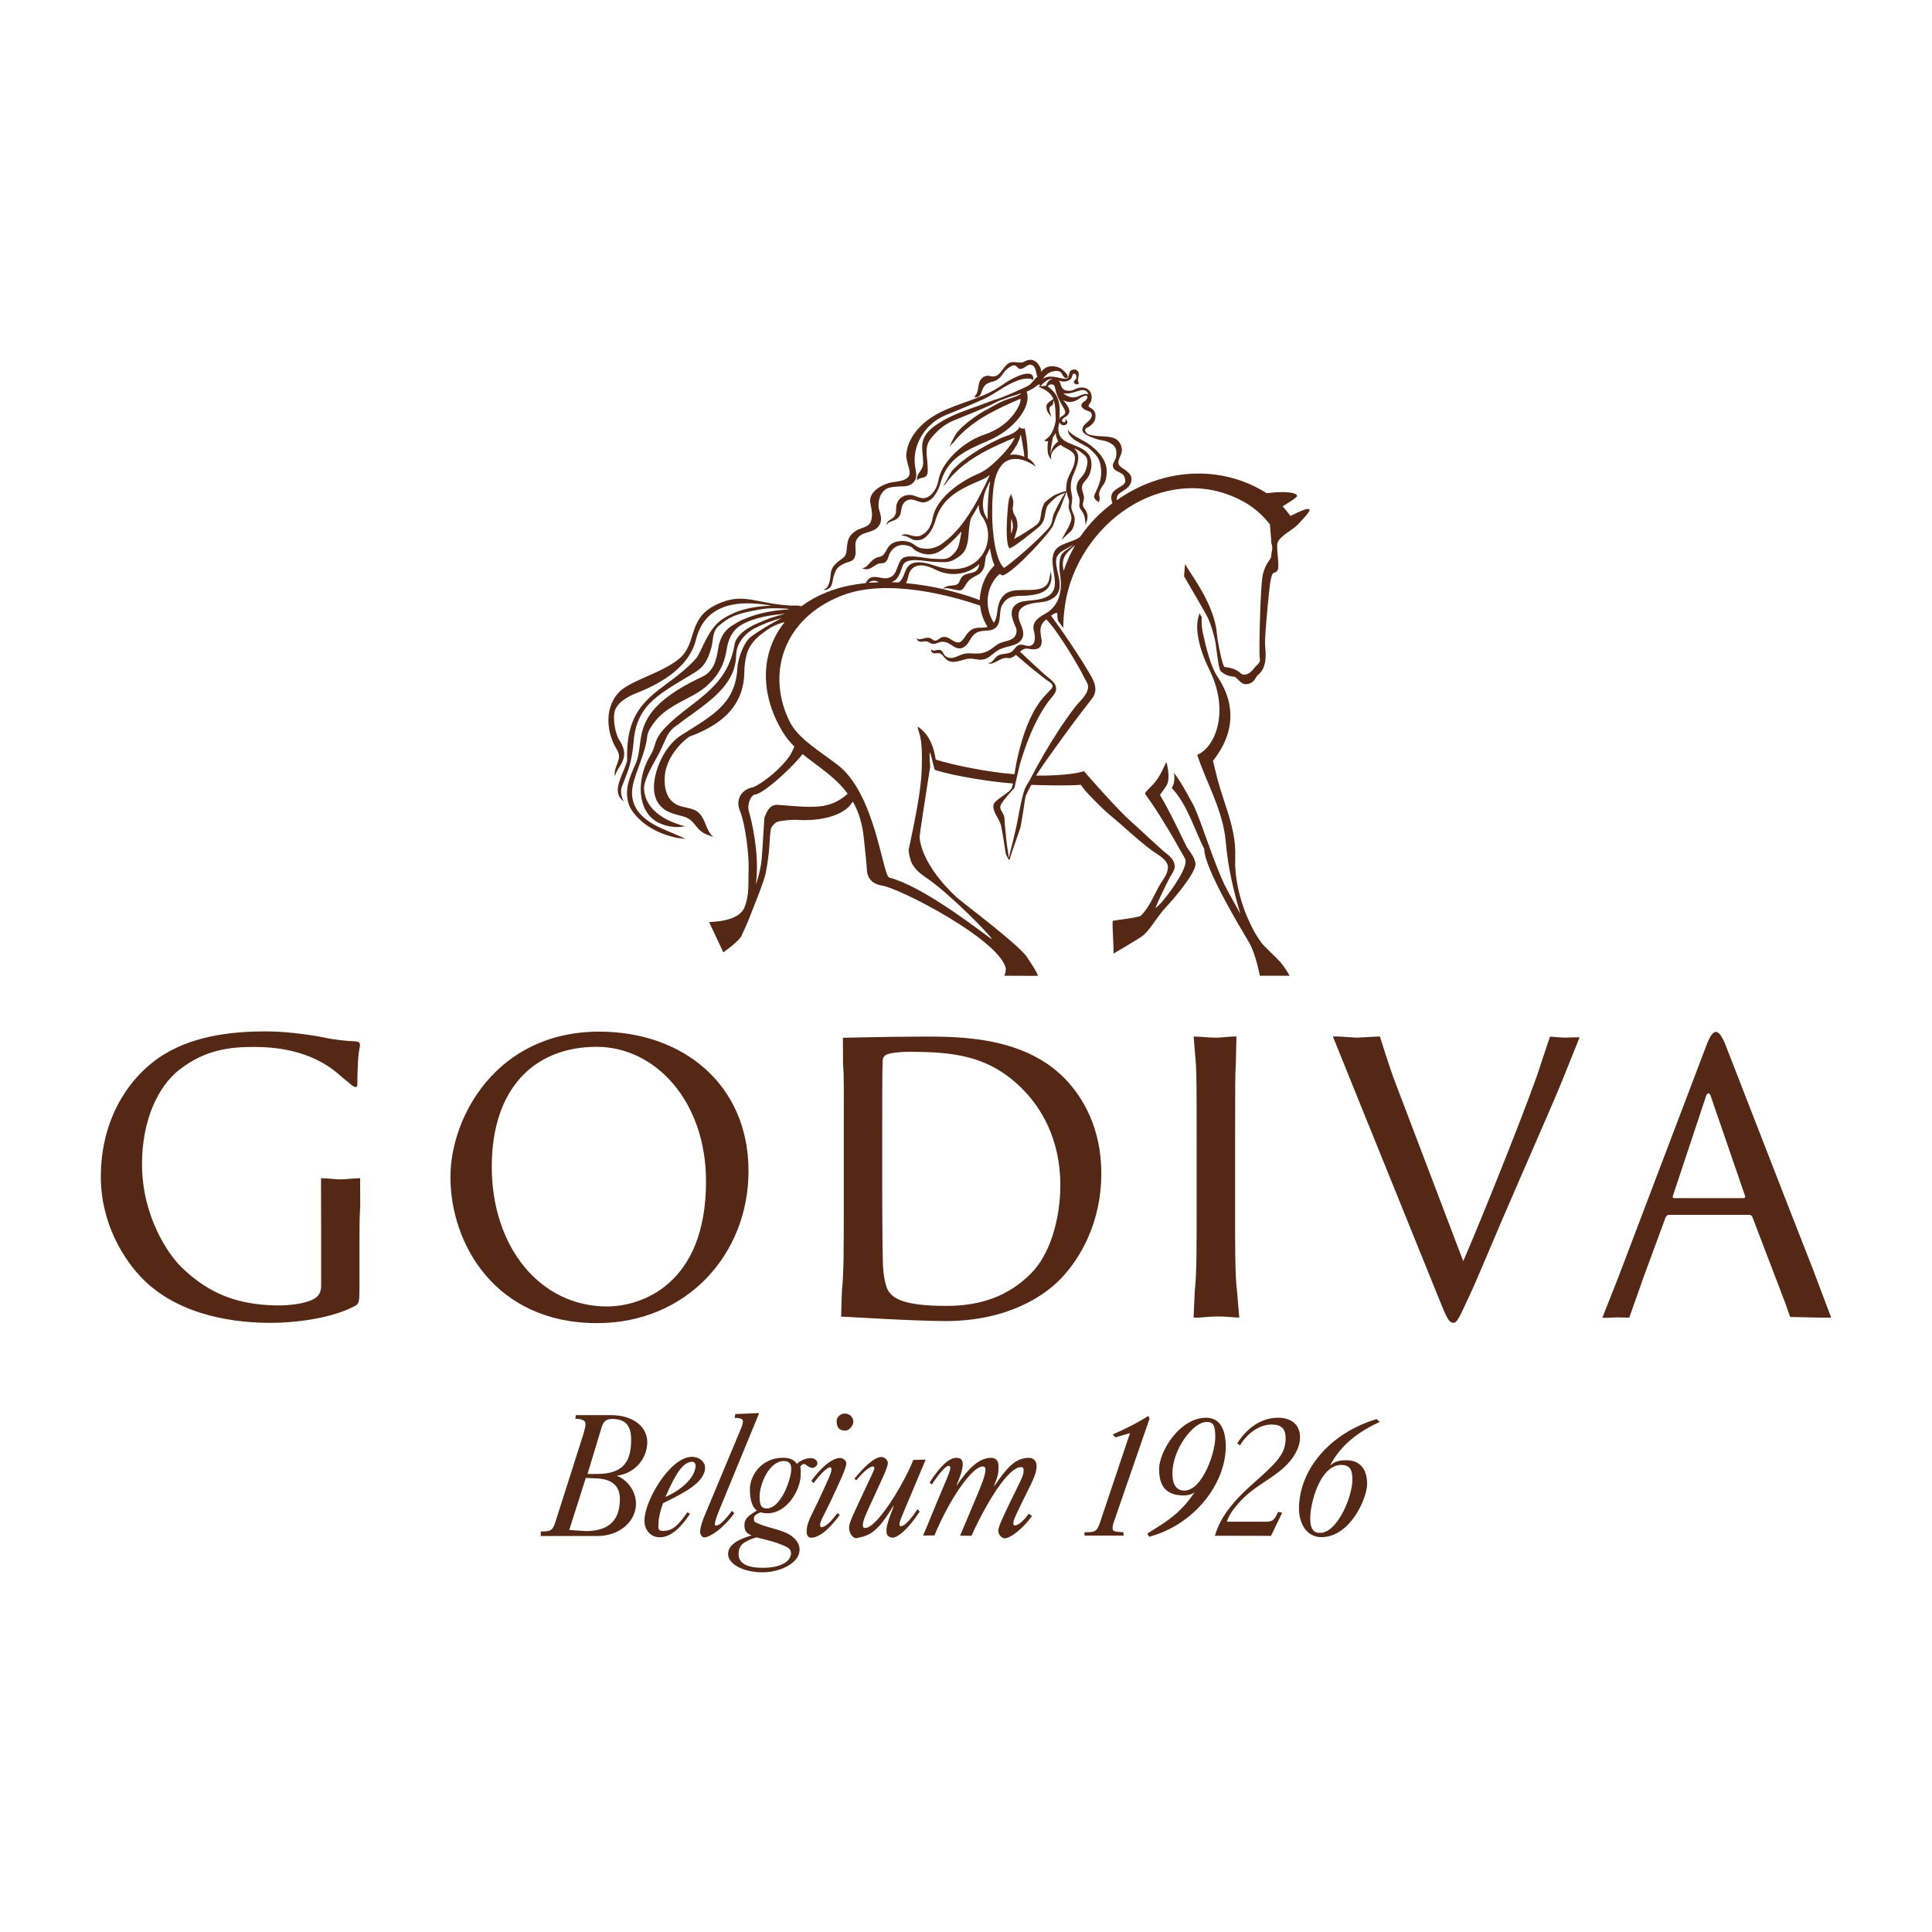 <?xml version="1.0" encoding="utf-8"?>
<!-- Generator: Adobe Illustrator 26.5.0, SVG Export Plug-In . SVG Version: 6.00 Build 0)  -->
<svg version="1.1" id="Layer_1" xmlns="http://www.w3.org/2000/svg" xmlns:xlink="http://www.w3.org/1999/xlink" x="0px" y="0px"
	 viewBox="0 0 1080 1080" style="enable-background:new 0 0 1080 1080;" xml:space="preserve">
<style type="text/css">
	.st0{fill-rule:evenodd;clip-rule:evenodd;}
	.st1{fill:#ED1C24;}
	.st2{fill:#E1251B;}
	.st3{fill-rule:evenodd;clip-rule:evenodd;fill:#16397B;}
	.st4{fill:#EE2745;}
	
		.st5{clip-path:url(#SVGID_00000084510255595719256600000001957687384881335963_);fill:url(#SVGID_00000110472225021528086430000010202711416996649913_);}
	
		.st6{clip-path:url(#SVGID_00000114781319855323943480000000668639599012555956_);fill:url(#SVGID_00000173854700751071428600000012547499199440182679_);}
	
		.st7{clip-path:url(#SVGID_00000085249307904100517490000010204415267867079096_);fill:url(#SVGID_00000181074052176339647100000004193511212077310373_);}
	
		.st8{clip-path:url(#SVGID_00000014623682645575706630000006189236137544281728_);fill:url(#SVGID_00000016068006000183609660000011749376971600977850_);}
	.st9{fill:#424243;}
	
		.st10{clip-path:url(#SVGID_00000162315546902184382390000008941463686829158325_);fill:url(#SVGID_00000092421304826665762150000014094662506429351605_);}
	.st11{fill:#FFFFFF;}
	
		.st12{clip-path:url(#SVGID_00000102522859684842662750000011766576386451275940_);fill:url(#SVGID_00000086649550901811172930000016228292787133350288_);}
	
		.st13{clip-path:url(#SVGID_00000088853073249131744030000001712424122546995869_);fill:url(#SVGID_00000167365566295608826720000010679523367904023482_);}
	
		.st14{clip-path:url(#SVGID_00000116211063674474534070000017777020048701740698_);fill:url(#SVGID_00000067230947977419023650000006817064064709887679_);}
	
		.st15{clip-path:url(#SVGID_00000004520899025400079030000013686975438864385215_);fill:url(#SVGID_00000032606617277636082340000001441883799892090022_);}
	
		.st16{clip-path:url(#SVGID_00000178897928830959291070000007341505056597402005_);fill:url(#SVGID_00000046331004168369834400000013566755631680677289_);}
	
		.st17{clip-path:url(#SVGID_00000165212980718660051620000009637521658057472408_);fill:url(#SVGID_00000077314179991651557180000012408120955609257399_);}
	
		.st18{clip-path:url(#SVGID_00000006699051403953275310000013724846836197356419_);fill:url(#SVGID_00000080899211643878315750000013274205773519603372_);}
	.st19{fill-rule:evenodd;clip-rule:evenodd;fill:#C8202F;}
	.st20{fill-rule:evenodd;clip-rule:evenodd;fill:#FFFFFF;}
	.st21{fill-rule:evenodd;clip-rule:evenodd;fill:#F98238;}
	.st22{filter:url(#Adobe_OpacityMaskFilter);}
	.st23{fill:url(#SVGID_00000168105656623643758850000002323469171354245560_);}
	.st24{mask:url(#SVGID_00000155124208655595166210000017935273030654983073_);fill-rule:evenodd;clip-rule:evenodd;fill:#ED1C24;}
	.st25{fill-rule:evenodd;clip-rule:evenodd;fill:#F5333F;}
	.st26{fill-rule:evenodd;clip-rule:evenodd;fill:#ED1C24;}
	.st27{fill-rule:evenodd;clip-rule:evenodd;fill:#F9A46E;}
	.st28{fill-rule:evenodd;clip-rule:evenodd;fill:#F47B26;}
	.st29{fill-rule:evenodd;clip-rule:evenodd;fill:#EB5433;}
	.st30{fill:#1A3282;}
	.st31{fill-rule:evenodd;clip-rule:evenodd;fill:#1A3282;}
	.st32{fill-rule:evenodd;clip-rule:evenodd;fill:#9D9FA2;}
	.st33{fill-rule:evenodd;clip-rule:evenodd;fill:#000303;}
	.st34{fill:#64003D;}
	.st35{fill:#536270;}
	.st36{fill-rule:evenodd;clip-rule:evenodd;fill:#64003D;}
	.st37{fill-rule:evenodd;clip-rule:evenodd;fill:#536270;}
	.st38{fill-rule:evenodd;clip-rule:evenodd;fill:#1A3382;}
	.st39{fill-rule:evenodd;clip-rule:evenodd;fill:#29387E;}
	.st40{fill-rule:evenodd;clip-rule:evenodd;fill:#F37021;}
	.st41{fill-rule:evenodd;clip-rule:evenodd;fill:#005C32;}
	.st42{fill-rule:evenodd;clip-rule:evenodd;fill:#D2AB67;}
	
		.st43{clip-path:url(#SVGID_00000134964456814951803000000004475394794768530367_);fill:url(#SVGID_00000173146590798364091320000009237928054967055746_);}
	
		.st44{clip-path:url(#SVGID_00000043415392418344159960000009974502611924821406_);fill:url(#SVGID_00000137126340739615106240000015125087145435236244_);}
	
		.st45{clip-path:url(#SVGID_00000025429602303643993810000014470344102669764502_);fill:url(#SVGID_00000090258161420682633850000002040899496648791968_);}
	.st46{fill-rule:evenodd;clip-rule:evenodd;fill:#00AEEF;}
	.st47{fill-rule:evenodd;clip-rule:evenodd;fill:#EC008C;}
	.st48{fill-rule:evenodd;clip-rule:evenodd;fill:#FFF200;}
	.st49{fill:#A7AAAC;}
	.st50{fill-rule:evenodd;clip-rule:evenodd;fill:#5C5B5B;}
	.st51{fill:#9D9D9F;}
	.st52{fill:#F04D23;}
	.st53{fill-rule:evenodd;clip-rule:evenodd;fill:#2E3192;}
	.st54{fill-rule:evenodd;clip-rule:evenodd;fill:#C4312D;}
	.st55{fill:#552715;}
	.st56{fill:#010101;}
	.st57{fill:#E31E2E;}
	.st58{fill:url(#SVGID_00000065038233096153882100000015839419473624294576_);}
	.st59{fill:url(#SVGID_00000005244042080654086340000009651474744982707101_);}
	.st60{clip-path:url(#SVGID_00000008144665076740628370000002183155082312930719_);}
	.st61{clip-path:url(#SVGID_00000175281543566120167150000013092808837021105043_);}
	.st62{clip-path:url(#SVGID_00000119089821879492771890000014884714428596550076_);}
	.st63{clip-path:url(#SVGID_00000142145089344732836350000018182412685962259340_);}
	.st64{clip-path:url(#SVGID_00000036960570241093963340000005776692123796424084_);}
	.st65{clip-path:url(#SVGID_00000179625655624906817680000000189954915878967180_);}
	.st66{clip-path:url(#SVGID_00000083059253025060591200000007161903148575319466_);}
	.st67{clip-path:url(#SVGID_00000083796834382167248450000008899680224996460464_);}
	.st68{clip-path:url(#SVGID_00000109720145079066700110000005035310956262380442_);}
	.st69{clip-path:url(#SVGID_00000131326204871809355110000012325687099868627850_);}
	.st70{clip-path:url(#SVGID_00000101089672405877064160000014137106085608164765_);}
	.st71{fill:#2650A1;}
	.st72{fill:url(#SVGID_00000006700094376424174290000007090464668015690138_);}
	.st73{fill:#FEFEFE;}
	.st74{fill:#FDFDFD;}
	.st75{fill:#FCFCFC;}
	.st76{fill:#FBFBFB;}
	.st77{fill:#FAFAFA;}
	.st78{fill:#F9F9F9;}
	.st79{fill:#F8F8F8;}
	.st80{fill:#F7F7F7;}
	.st81{fill:#F6F6F6;}
	.st82{fill:#F5F5F5;}
	.st83{fill:#F4F4F4;}
	.st84{fill:#F3F3F3;}
	.st85{fill:#F2F2F2;}
	.st86{fill:#F1F1F1;}
	.st87{fill:#F0F0F0;}
	.st88{fill:#EFEFEF;}
	.st89{fill:#EEEEEE;}
	.st90{fill:#EDEDED;}
	.st91{fill:#ECECEC;}
	.st92{fill:#EBEBEB;}
	.st93{fill:#EAEAEA;}
	.st94{fill:#E9E9E9;}
	.st95{fill:#E8E8E8;}
	.st96{fill:#E7E7E7;}
	.st97{fill:#E6E6E6;}
	.st98{fill:#E5E5E5;}
	.st99{fill:#E4E4E4;}
	.st100{fill:#E3E3E3;}
	.st101{fill:#E2E2E2;}
	.st102{fill:#E1E1E1;}
	.st103{fill:#E0E0E0;}
	.st104{fill:#DFDFDF;}
	.st105{fill:#DEDEDE;}
	.st106{fill:#DDDDDD;}
	.st107{fill:#DCDCDC;}
	.st108{fill:#DBDBDB;}
	.st109{fill:#DADADA;}
	.st110{fill:#D9D9D9;}
	.st111{fill:#D92231;}
	.st112{fill:url(#SVGID_00000093883514129284364380000009309548337000607139_);}
	.st113{fill:url(#SVGID_00000183216948411309334960000013229920565125714609_);}
	.st114{opacity:0.8;}
	.st115{fill:url(#SVGID_00000052087951992374722820000000474290109026397853_);}
	.st116{fill:url(#SVGID_00000146483702910639975010000001133682116534198926_);}
	.st117{fill-rule:evenodd;clip-rule:evenodd;fill:#010101;}
	.st118{fill:#80A845;}
	.st119{fill-rule:evenodd;clip-rule:evenodd;fill:#80A845;}
	.st120{fill:url(#SVGID_00000175290056195602874230000012197081953310349456_);}
	.st121{fill-rule:evenodd;clip-rule:evenodd;fill:#04984A;}
	.st122{fill-rule:evenodd;clip-rule:evenodd;fill:url(#SVGID_00000006692844228736002700000017357389404468066702_);}
	.st123{fill:url(#SVGID_00000115484021423932155610000018435975255388081583_);}
	.st124{fill:url(#SVGID_00000166641661312503019590000008555527180811736198_);}
	.st125{fill:url(#SVGID_00000098905615532269728170000005162191281099711375_);}
	.st126{fill:url(#SVGID_00000017483598931532768280000002608200005521058742_);}
	.st127{fill:url(#SVGID_00000097475012491605829390000014841798211267602851_);}
	.st128{fill:url(#SVGID_00000063635223444382221410000017654323550525641407_);}
	.st129{fill:url(#SVGID_00000131361847837430536300000005261542512004811677_);}
	.st130{fill:url(#SVGID_00000037691319582440090120000001109090662150636716_);}
	.st131{fill:url(#SVGID_00000090983714396760497920000009215881810778238385_);}
	.st132{fill:url(#SVGID_00000102519314397928341420000001074723049256210573_);}
	.st133{fill:url(#SVGID_00000046336827907253233860000015073298966090850951_);}
	.st134{fill:url(#SVGID_00000100371715289984229990000008333065522631910026_);}
	.st135{fill:url(#SVGID_00000113320200666162441230000006407415637375838641_);}
	.st136{fill:url(#SVGID_00000053530203618558032710000017332116818749218961_);}
	.st137{fill-rule:evenodd;clip-rule:evenodd;fill:url(#SVGID_00000040574706565934395790000001554118636319040898_);}
	.st138{fill:#0A529D;}
	.st139{fill:url(#SVGID_00000106851604535626198680000017528023796674629306_);}
	.st140{fill:url(#SVGID_00000174599420165115545100000011045065858560189829_);}
	.st141{fill:url(#SVGID_00000130645412414747759440000014398779333451360669_);}
	.st142{fill:url(#SVGID_00000054948063410747461790000000490110568438641843_);}
	.st143{fill:url(#SVGID_00000049217300129026185220000002433639526242910084_);}
	.st144{fill:url(#SVGID_00000024704693596580804670000010971804766755137438_);}
	.st145{fill:url(#SVGID_00000155840042357493011120000011177766142752958890_);}
	.st146{fill:url(#SVGID_00000130611308274277833920000016998484117089380276_);}
	.st147{fill:url(#SVGID_00000041259935791983622080000014316854316695740289_);}
	.st148{fill:url(#SVGID_00000168082694800671163360000006208886014396113313_);}
	.st149{fill:url(#SVGID_00000042010613486525129600000007406798939523549075_);}
	.st150{fill:url(#SVGID_00000051346826486778993800000000124841905182005396_);}
	.st151{fill-rule:evenodd;clip-rule:evenodd;fill:url(#SVGID_00000075142209751623058740000009779293011538351232_);}
	.st152{fill:url(#SVGID_00000132065785535026586070000007064067215171324815_);}
	.st153{fill:url(#SVGID_00000127725831178285776690000011253849198221573535_);}
	.st154{fill:url(#SVGID_00000024720867775244909390000018112839576023509173_);}
	.st155{fill:url(#SVGID_00000178179541338561507970000013059776034052636844_);}
	.st156{fill:url(#SVGID_00000013164550263399200960000004718330345734679990_);}
	.st157{fill:url(#SVGID_00000137092469210723455330000009811530886658163333_);}
	.st158{fill:url(#SVGID_00000070081030029562288400000007582926152727926178_);}
	.st159{fill:url(#SVGID_00000088846775747303904170000010696242486863207052_);}
	.st160{fill:url(#SVGID_00000181062274500216922680000014004559191438512517_);}
	.st161{fill:url(#SVGID_00000113315418266171278530000010903842655199060903_);}
	.st162{fill:url(#SVGID_00000070833541700944456610000006958953514698381236_);}
	.st163{fill:url(#SVGID_00000015348293346078813770000010862326730017998992_);}
	.st164{fill:url(#SVGID_00000011747914567590944750000001169217111756515729_);}
	.st165{fill:url(#SVGID_00000166642949600280755190000001498768089833344678_);}
	.st166{fill:url(#SVGID_00000060753329760875864630000005642426062279214015_);}
	.st167{fill:url(#SVGID_00000103259833987460993200000014507301936581517224_);}
	.st168{fill:url(#SVGID_00000001632552233415616030000002989188135945564597_);}
	.st169{fill-rule:evenodd;clip-rule:evenodd;fill:url(#SVGID_00000145764040904602797020000001312059093409046660_);}
	.st170{fill:url(#SVGID_00000136396025755522192190000007927891994886239909_);}
	.st171{fill:url(#SVGID_00000051341636800230780190000011969394064656157359_);}
	.st172{fill:url(#SVGID_00000061436381204311920880000007617755839017576347_);}
	.st173{fill:url(#SVGID_00000170273457336358059800000006370956774630701441_);}
	.st174{fill:url(#SVGID_00000162335016617759547450000014952019678700139920_);}
	.st175{fill:url(#SVGID_00000146469311616912635430000016228744929757535635_);}
	.st176{fill:url(#SVGID_00000041283008526462927160000014031866647086895521_);}
	.st177{fill:url(#SVGID_00000175302848481277291420000011359906270930974387_);}
	.st178{fill:url(#SVGID_00000052814345734955521480000014698220752751716021_);}
	.st179{fill:url(#SVGID_00000101095883893074707140000013068895229140814466_);}
	.st180{fill:url(#SVGID_00000059996341750040583500000000390410681204406462_);}
	.st181{fill:url(#SVGID_00000065757581119133716110000008366353229147765409_);}
	.st182{fill:url(#SVGID_00000132799511996087379540000018282272125231513244_);}
	.st183{fill:url(#SVGID_00000047755852445491215070000012541646938787034034_);}
	.st184{fill-rule:evenodd;clip-rule:evenodd;fill:url(#SVGID_00000020370880115251752200000008746416481293084846_);}
	.st185{fill:url(#SVGID_00000148626573254968032010000016583139796592667299_);}
	.st186{fill:url(#SVGID_00000111158429511188935080000012915153348616311680_);}
	.st187{fill:url(#SVGID_00000039833513524123932770000011101277952526824085_);}
	.st188{fill:url(#SVGID_00000091014783592230355490000018104820477717226160_);}
	.st189{fill:url(#SVGID_00000057857584788417474770000014839789021462524815_);}
	.st190{fill:url(#SVGID_00000002348138498923324060000016053194588912110260_);}
	.st191{fill:url(#SVGID_00000142864956733471286100000011934952147194943167_);}
	.st192{fill:url(#SVGID_00000051382734953189831860000004913551036434819510_);}
	.st193{fill:url(#SVGID_00000008829621733148274300000000952396616122679231_);}
	.st194{fill:url(#SVGID_00000075127343808488704450000007565015192677868978_);}
	.st195{fill:url(#SVGID_00000046315914258995597940000011995714881808778916_);}
	.st196{fill:url(#SVGID_00000036230321895882956650000003200921471951501705_);}
	.st197{fill:url(#SVGID_00000098198583651775406790000013797935784523072169_);}
	.st198{fill:url(#SVGID_00000068677230796611145040000017862834532622482850_);}
	.st199{fill:url(#SVGID_00000148633684978677536790000005463201737893204155_);}
	.st200{fill:url(#SVGID_00000170959218200630570500000015030710696239006877_);}
	.st201{fill:url(#SVGID_00000016778647907229015370000014149967852372749715_);}
	.st202{fill:url(#SVGID_00000054975263953497591670000013484927387497880457_);}
	.st203{fill:url(#SVGID_00000062172533039764394250000010794803309808815538_);}
	.st204{fill-rule:evenodd;clip-rule:evenodd;fill:url(#SVGID_00000163056345218534967020000007324364939937990030_);}
	.st205{fill:url(#SVGID_00000170966672999978598590000000612597536524261561_);}
	.st206{fill:url(#SVGID_00000003811172691353159550000013233105603236462735_);}
	.st207{fill:url(#SVGID_00000026141424893108035470000016291272249820842141_);}
	.st208{fill:url(#SVGID_00000008138726680266728690000008551447888458468014_);}
	.st209{fill:url(#SVGID_00000111161771033700414910000013614637043583032998_);}
	.st210{fill:url(#SVGID_00000091008683099767574500000007474081676925394108_);}
	.st211{fill:url(#SVGID_00000095315662998182506360000010304098945278258821_);}
	.st212{fill:url(#SVGID_00000150813097575377040500000009618415829218634369_);}
	.st213{fill:url(#SVGID_00000165926422700234684760000002849122341120753307_);}
	.st214{fill:url(#SVGID_00000027581299691293430510000010628319037427636888_);}
	.st215{fill:url(#SVGID_00000054255499558476870440000017669933397931840958_);}
	.st216{fill:url(#SVGID_00000127750696675710197930000008353788112375214515_);}
	.st217{fill:url(#SVGID_00000165213705526988530680000001403344201413222799_);}
	.st218{fill:url(#SVGID_00000175286915523432991860000000859084423141192381_);}
	.st219{fill:url(#SVGID_00000101080008977644941090000007060008899058238865_);}
	.st220{fill:url(#SVGID_00000155868960683839011360000012185937213473758652_);}
	.st221{fill-rule:evenodd;clip-rule:evenodd;fill:url(#SVGID_00000170251592386505004230000002457278051932609712_);}
	.st222{fill:url(#SVGID_00000109024730380799928080000011413335094477366179_);}
	.st223{fill:url(#SVGID_00000093148065056144285960000014477064513089447321_);}
	.st224{fill:url(#SVGID_00000174581548221691800980000016930266526444663960_);}
	.st225{fill:url(#SVGID_00000120525579186051427310000002054904245750249400_);}
	.st226{fill:url(#SVGID_00000099639671986237510860000001611230550879448719_);}
	.st227{fill:url(#SVGID_00000173851288631643998410000011842451763518271373_);}
	.st228{fill:url(#SVGID_00000173849111256323970510000014019689396214253442_);}
	.st229{fill:url(#SVGID_00000087372816559355234470000007711884475259196307_);}
	.st230{fill:url(#SVGID_00000164508862155448583550000001804745029004679614_);}
	.st231{fill:url(#SVGID_00000174589585015211501420000000840725183530208405_);}
	.st232{fill:url(#SVGID_00000057841487979164404550000015002288976294042043_);}
	.st233{fill:url(#SVGID_00000002351900026608197490000007730861378152850362_);}
	.st234{fill:url(#SVGID_00000145033575991727960990000017761843056389411200_);}
	.st235{fill:url(#SVGID_00000036941358303134450130000002453979611866145672_);}
	.st236{fill:url(#SVGID_00000118355447542886657910000004062813703350437265_);}
	.st237{fill-rule:evenodd;clip-rule:evenodd;fill:url(#SVGID_00000109747633319242661980000013769724747918392249_);}
	.st238{fill:url(#SVGID_00000013158756640241853130000005241614358093526425_);}
	.st239{fill:url(#SVGID_00000000216465638557713880000015746813856637512627_);}
	.st240{fill:url(#SVGID_00000159465349644203650170000005134380920666125499_);}
	.st241{fill:url(#SVGID_00000082368837005691965280000008237394390054631305_);}
	.st242{fill:url(#SVGID_00000125560666391426041200000001802258768742665369_);}
	.st243{fill:url(#SVGID_00000150077511067553511950000011741594538481469828_);}
	.st244{fill:url(#SVGID_00000053529085394040885210000012906328882852522934_);}
	.st245{fill:url(#SVGID_00000163058021938441684640000013985699734851069106_);}
	.st246{fill:url(#SVGID_00000129199993093988117030000004655942075792881826_);}
	.st247{fill:url(#SVGID_00000044142692933880267630000002279264274833148037_);}
	.st248{fill:url(#SVGID_00000074410202530525096860000004740055774585746844_);}
	.st249{fill:url(#SVGID_00000121266786400178533290000013431274390689632174_);}
	.st250{fill:url(#SVGID_00000181054751966785508010000002891437418212429712_);}
	.st251{fill:url(#SVGID_00000115483262788535867570000002512326199232909707_);}
	.st252{fill:url(#SVGID_00000111185053536388947060000010645638245375303321_);}
	.st253{fill-rule:evenodd;clip-rule:evenodd;fill:url(#SVGID_00000125566098408902456500000015772619833438394248_);}
	.st254{fill:url(#SVGID_00000027598691055914327620000017654623672805949856_);}
	.st255{fill:url(#SVGID_00000047041627630204718720000015471039529023319226_);}
	.st256{fill:url(#SVGID_00000098205723229287782440000009320801537093293969_);}
	.st257{fill:url(#SVGID_00000077307085406547945740000003004818024484120246_);}
	.st258{fill:url(#SVGID_00000134228736422602205590000002310530441345380502_);}
	.st259{fill:url(#SVGID_00000177475274389417982350000010484698732137469335_);}
	.st260{fill:url(#SVGID_00000142142793503470104780000017985851998001474713_);}
	.st261{fill:url(#SVGID_00000046336714957648443130000012784619492012517507_);}
	.st262{fill:url(#SVGID_00000155854774535368865850000011927619033388344762_);}
	.st263{fill:url(#SVGID_00000120547279194227862480000007283868295916846518_);}
	.st264{fill:url(#SVGID_00000003801013277853112360000008837886136700210048_);}
	.st265{fill:url(#SVGID_00000068669344221902002950000009490074255398111403_);}
	.st266{fill:url(#SVGID_00000178917193964669577910000005660930776069793168_);}
	.st267{fill:url(#SVGID_00000088853829923259756090000002784958121479335298_);}
	.st268{fill:url(#SVGID_00000168798191632671896840000018311522760807435656_);}
	.st269{fill-rule:evenodd;clip-rule:evenodd;fill:url(#SVGID_00000077287913942556007270000018407730866589482881_);}
	.st270{fill:url(#SVGID_00000119090219588660172020000017418737862574624133_);}
	.st271{fill:url(#SVGID_00000079446934057397086070000009480034265621608851_);}
	.st272{fill:url(#SVGID_00000158717638521163315220000006995870557453838231_);}
	.st273{fill:url(#SVGID_00000131347895178025026450000016699887949040702616_);}
	.st274{fill:url(#SVGID_00000149352930792654652620000017341099086286499519_);}
	.st275{fill:url(#SVGID_00000019649715062014897910000000316030058740366231_);}
	.st276{fill:url(#SVGID_00000123436997083170785230000004975451336621239441_);}
	.st277{fill:url(#SVGID_00000123427142243951281450000000958387750933077408_);}
	.st278{fill:url(#SVGID_00000176007939314860321680000013009106193470106261_);}
	.st279{fill:url(#SVGID_00000044153777291614493440000017155059377036603798_);}
	.st280{fill:url(#SVGID_00000099655161809334548690000017886017679570115501_);}
	.st281{fill:url(#SVGID_00000065042604479053052460000015821887984587845528_);}
	.st282{fill:url(#SVGID_00000132050526575135070350000004409526367141122178_);}
	.st283{fill:url(#SVGID_00000064347600333297817360000014502003525545486248_);}
	.st284{fill:url(#SVGID_00000047758993643144902990000001057080568150669717_);}
	.st285{fill-rule:evenodd;clip-rule:evenodd;fill:url(#SVGID_00000142895114118542442080000010106306471508415104_);}
	.st286{fill:url(#SVGID_00000135681692643880064780000015062185888457263494_);}
	.st287{fill:url(#SVGID_00000112623249250623356660000001543534390414582667_);}
	.st288{fill:url(#SVGID_00000057843141274911076370000015508736692635109566_);}
	.st289{fill:url(#SVGID_00000098928653127457772050000015821558341740548498_);}
	.st290{fill:url(#SVGID_00000183240543795648382420000010664254580142757044_);}
	.st291{fill:url(#SVGID_00000017494716118200556220000005720350484872503717_);}
	.st292{fill:url(#SVGID_00000062164606873089170860000008973707536586021013_);}
	.st293{fill:url(#SVGID_00000011006690412545682290000013212470754549531572_);}
	.st294{fill:url(#SVGID_00000109734486492736309330000006302980258650783625_);}
	.st295{fill:url(#SVGID_00000052799200925428838060000003264292972841928870_);}
	.st296{fill:url(#SVGID_00000092442398950854048620000003852469226531812231_);}
	.st297{fill:url(#SVGID_00000181799061185165812790000009875637477017948306_);}
	.st298{fill:url(#SVGID_00000000908068404852545340000002664713979985015455_);}
	.st299{fill:url(#SVGID_00000095314786662013337880000006319691747680060588_);}
	.st300{fill:url(#SVGID_00000130624156655186373760000010921996458591284111_);}
	.st301{fill:url(#SVGID_00000054224639314009020160000009570812503708817314_);}
	.st302{fill:url(#SVGID_00000087392034347362762610000008524242566322611102_);}
	.st303{fill:url(#SVGID_00000068676450158688360370000014531143016680946560_);}
	.st304{fill-rule:evenodd;clip-rule:evenodd;fill:url(#SVGID_00000115489839525505236520000000403631787299931053_);}
	.st305{fill:url(#SVGID_00000106128269247319406100000015505041767133733259_);}
	.st306{fill:url(#SVGID_00000011724518469201911870000015345090816973596544_);}
	.st307{fill:url(#SVGID_00000045592136395149736700000015036018707241896110_);}
	.st308{fill:url(#SVGID_00000114040606023528315120000012402974645159321220_);}
	.st309{fill:url(#SVGID_00000003812725600654122920000002671455867832358022_);}
	.st310{fill:url(#SVGID_00000181799701440716432460000002692384531498929059_);}
	.st311{fill:url(#SVGID_00000124150040441493506290000007529515693889616515_);}
	.st312{fill:url(#SVGID_00000020372591115806583650000006961682787148458157_);}
	.st313{fill:url(#SVGID_00000093177671143874219230000004849161984020044705_);}
	.st314{fill:url(#SVGID_00000055683585633429595110000007513320802234424738_);}
	.st315{fill:url(#SVGID_00000012431863006396246170000004914744184994598272_);}
	.st316{fill:url(#SVGID_00000058554175231424878250000007625902846886560137_);}
	.st317{fill:url(#SVGID_00000127738653064561686170000013964106509747072658_);}
	.st318{fill:url(#SVGID_00000058586101300631921800000007289828723311364260_);}
	.st319{fill:url(#SVGID_00000023266962024858170760000004405412246899784636_);}
	.st320{fill:url(#SVGID_00000160893557628649791070000013846616486554848945_);}
	.st321{fill:url(#SVGID_00000023974467991421142000000015393498114370147244_);}
	.st322{fill:url(#SVGID_00000034780678370851356900000014245899784633334944_);}
	.st323{fill:url(#SVGID_00000003106410008951468950000004920295366229709501_);}
	.st324{fill:url(#SVGID_00000170236610482301283570000005955196030052296869_);}
	.st325{fill-rule:evenodd;clip-rule:evenodd;fill:url(#SVGID_00000060023950321632314260000006643871228459263929_);}
	.st326{fill:url(#SVGID_00000044889642110980318620000015133999828553522327_);}
	.st327{fill:url(#SVGID_00000145045162865956811120000015468904557891869108_);}
	.st328{fill:url(#SVGID_00000144314827879977353600000017426399742638301576_);}
	.st329{fill:url(#SVGID_00000027580926968654030100000017302546479811462814_);}
	.st330{fill:url(#SVGID_00000129175258861296757540000008167149710362304442_);}
	.st331{fill:url(#SVGID_00000172427960605681149750000008130635727913661608_);}
	.st332{fill:url(#SVGID_00000023999167183149725170000017062377192391163568_);}
	.st333{fill:url(#SVGID_00000123409434916964409920000006073639129160036773_);}
	.st334{fill:url(#SVGID_00000037686150390250078360000011763362205459385770_);}
	.st335{fill:url(#SVGID_00000005243595928486580270000011287975123762989698_);}
	.st336{fill:url(#SVGID_00000003097042111032844780000012481530518158488977_);}
	.st337{fill:url(#SVGID_00000134957250936839830130000011818859648577802917_);}
	.st338{fill:url(#SVGID_00000034078194920785907360000002538402576021763716_);}
	.st339{fill:url(#SVGID_00000052804670005963728220000004038921140056402849_);}
	.st340{fill:url(#SVGID_00000002374080451229500290000018359844553831189651_);}
	.st341{fill:url(#SVGID_00000181801612866211576330000000969199213346181054_);}
	.st342{fill-rule:evenodd;clip-rule:evenodd;fill:url(#SVGID_00000119116594510303557550000009560987701522165890_);}
	.st343{fill:url(#SVGID_00000048489336129445801420000015444441485642236834_);}
	.st344{fill:url(#SVGID_00000040557231006714522010000002776892514953063099_);}
	.st345{fill:url(#SVGID_00000014636436000858469550000002606950073235031443_);}
	.st346{fill:url(#SVGID_00000031172374023645326390000014098575884829771962_);}
	.st347{fill:url(#SVGID_00000039823217059701217260000008103296531749927591_);}
	.st348{fill:url(#SVGID_00000068638427820041164240000010823026801140215461_);}
	.st349{fill:url(#SVGID_00000154420850576421419130000008662843237217073321_);}
	.st350{fill:url(#SVGID_00000178891905130204327910000010772158060850857647_);}
	.st351{fill:url(#SVGID_00000132794947826618974170000004980516803733262209_);}
	.st352{fill:url(#SVGID_00000064313742327923128140000011482367281351102126_);}
	.st353{fill:url(#SVGID_00000065057613152489888350000013914386073036503703_);}
	.st354{fill:url(#SVGID_00000135659864523790601410000006085034158883676806_);}
	.st355{fill:url(#SVGID_00000065754020953464742480000009142379267542559639_);}
	.st356{fill:url(#SVGID_00000164493986372975179710000001584904065951402381_);}
	.st357{fill:url(#SVGID_00000165206244050912298750000005824206210421629068_);}
	.st358{fill:url(#SVGID_00000101092393046855714970000013187609360026597042_);}
	.st359{fill:url(#SVGID_00000183941697833670734810000001120222483597804182_);}
	.st360{fill:url(#SVGID_00000042699481971790490140000009938172127245186238_);}
	.st361{fill:url(#SVGID_00000060721822261628113490000002832889599035561605_);}
	.st362{fill:url(#SVGID_00000142134863890252271920000016642730610794966674_);}
	.st363{fill:#C1282D;}
	.st364{fill-rule:evenodd;clip-rule:evenodd;fill:url(#SVGID_00000080164400889601604690000005026327010305972111_);}
	.st365{fill:url(#SVGID_00000176734448302088504140000012274706717491127168_);}
	.st366{fill:url(#SVGID_00000183946305932251830670000004562049579202252161_);}
	.st367{fill:url(#SVGID_00000160164655384964377120000008407020245874549916_);}
	.st368{fill:url(#SVGID_00000169532623673240903910000017451885908963864972_);}
	.st369{fill:url(#SVGID_00000026884479427365541230000006524082123135481985_);}
	.st370{fill:url(#SVGID_00000091012462171494502110000007465864695019426949_);}
	.st371{fill:url(#SVGID_00000183239222853018768590000012056793203809813951_);}
	.st372{fill:url(#SVGID_00000111876149796960092800000006761848255038256002_);}
	.st373{fill:url(#SVGID_00000001655045681940043150000003783125399151408811_);}
	.st374{fill:url(#SVGID_00000111183549153679047840000014380984802805197726_);}
	.st375{fill:url(#SVGID_00000014622357738940546000000012375340593092384138_);}
	.st376{fill:url(#SVGID_00000177469933275821070310000011814436984546977709_);}
	.st377{fill:url(#SVGID_00000067939323394908211630000007948663313852220821_);}
	.st378{fill:url(#SVGID_00000095309905046172643350000007744716466695624639_);}
	.st379{fill:url(#SVGID_00000079445426872884587550000013097754985170045067_);}
	.st380{fill:url(#SVGID_00000120555393422688272020000011890493133561166724_);}
	.st381{fill-rule:evenodd;clip-rule:evenodd;fill:url(#SVGID_00000100368595740981475270000001237077044286285461_);}
	.st382{fill:url(#SVGID_00000080921796665656855580000002584669139797732278_);}
	.st383{fill:url(#SVGID_00000023256825755022971540000011110220670903801751_);}
	.st384{fill:url(#SVGID_00000177470341001726686400000009513261915844857223_);}
	.st385{fill:url(#SVGID_00000134229817886451186140000006661053237368718218_);}
	.st386{fill:url(#SVGID_00000168096990771511687950000015700028317195575949_);}
	.st387{fill:url(#SVGID_00000109022222115135791050000010718357353138650814_);}
	.st388{fill:url(#SVGID_00000036953309091393278420000014415305391116452005_);}
	.st389{fill:url(#SVGID_00000078759412663401513660000015821706635088023999_);}
	.st390{fill:url(#SVGID_00000152968071775104587830000008919879079144633476_);}
	.st391{fill:url(#SVGID_00000172426300652248320370000014056426280177330341_);}
	.st392{fill:url(#SVGID_00000062912692408704373990000016020312508297889672_);}
	.st393{fill:url(#SVGID_00000149351640467648318970000000128859917679134110_);}
	.st394{fill:url(#SVGID_00000167394669091949791510000008471014220465763716_);}
	.st395{fill:url(#SVGID_00000026865888840160854710000009689681032871510423_);}
	.st396{fill:url(#SVGID_00000026871500638303013920000003006643012959416749_);}
	.st397{fill:url(#SVGID_00000089565867171151933610000016663093403802977430_);}
	.st398{fill:url(#SVGID_00000090983404150162708780000014563300004113173913_);}
	.st399{fill:url(#SVGID_00000057842260381640912190000002379168151014911670_);}
	.st400{fill:url(#SVGID_00000159434750469458574420000000329564725145772980_);}
	.st401{fill:url(#SVGID_00000047057798049154017720000009467181842977851321_);}
</style>
<path class="st55" d="M749.81,818.91L749.81,818.91c-12.1,0-17.39,21.7-17.39,29.81c0,6.48,2.27,8.46,6.07,8.15
	c9.5-0.78,17.51-20.54,17.51-29.72C756,822.43,755.14,818.91,749.81,818.91 M743.75,818.73l-0.14,0.48
	c2.43-2.29,5.09-2.92,9.09-2.92c6.48,0,11.52,3.75,11.52,13.32c0,7.72-9.32,29.67-25.6,29.67c-8.57,0-12.48-8.24-12.48-15.85
	c0-21.64,17.03-42.23,43.42-50.16l1.73,1.6C760.23,799.88,749.96,807.14,743.75,818.73z M717.91,820.16
	c-7.7,7.16-17.21,10.79-25.01,19.57c-4.11,4.54-5.86,7.34-7.1,10.92l19.26-0.02c5.64,0,6.85,0.41,9.41-5.47l2.28,0.46l-6.25,12.93
	l-31.39-0.06c2.09-6.87,5.31-12.46,11.49-19.51c6.39-7.23,14.25-13,20.91-19.95c5.42-5.59,7.17-9.63,7.17-15.04
	c0-5.5-2.54-7.67-7.88-7.67c-6.29,0-13.1,4.24-17.68,11.68l-1.46-1.25c4.76-7.44,12.48-14.23,22.86-14.23
	c6.87,0,12.2,3.48,12.2,10.9C726.72,809.33,723.07,815.43,717.91,820.16z M674.42,794.89L674.42,794.89
	c-7.62,0-19.04,15.6-19.04,28.64c0,6.94,2.68,9.73,6.58,9.73c10.33,0,17.54-21.65,17.4-30.24
	C679.25,796.97,678.43,794.89,674.42,794.89z M642.34,859.06l-1.02-1.79c11.1-6.84,18.58-11.27,26.55-23.24l0.15-0.18
	c-1.31,1.57-5.04,2.73-10.14,1.79c-7.02-1.29-9.93-6.08-9.93-14.39c0-9.66,11.33-28.72,26.3-28.72c8,0,10.95,6.95,10.95,16.12
	C685.19,829.31,667.69,852.39,642.34,859.06z M622.63,850.8c-0.39,0.96-0.7,2.34-0.7,3.4c0,1.64,0.66,2.11,6,2.29l0.23,1.93
	l-21.92-0.01v-1.86c5.34-0.09,6.79,0.07,8.6-5.24l16.83-50.17l-8.14,2.33l-1.57-1.58c6.48-2.8,14.08-6.57,20-10.42l0.61,1.67
	L622.63,850.8z M572.27,837.89c-5.14,10.54-5.79,11.73-5.79,13.77c0,0.87,0.4,1.09,0.88,1.09c1.52,0,4.34-1.88,7.76-6.61l1.78,1.32
	c-4.59,6.47-11.81,12.49-15.43,12.49c-1.14,0-3.41-1.97-3.41-4c0-2.51,1.83-6.28,7.07-17.2c5.24-10.81,7.08-13.7,7.08-16.51
	c0-1.34-0.17-2.11-1.5-2.11c-4.59,0-11.75,8.52-19.28,21.84c-2.76,4.93-6.05,11.3-8.36,16.53l-6.37-0.03l8.19-19.48
	c3.7-8.7,5.97-14.25,5.97-17.35c0-0.96-0.14-1.87-1.56-1.87c-4.2,0-11.93,9.49-18.71,21.56c-3.04,5.49-6.67,12.83-8.19,16.98
	l-6.41,0.06c1.63-3.57,5.07-12.27,8.4-20.19c3.9-9.25,6.1-14.27,6.65-16.32c0.19-0.76,0.34-2.47-0.62-2.47
	c-1.91,0-5.24,4.07-9.63,10.55l-1.09-1.27c5.43-8.49,10.61-13.74,14.9-13.74c3.26,0,6.02,1.77,0.13,15.26l0.16,0.1
	c5.86-8.63,12.1-15.36,19.06-15.36c2.66,0,4.06,1.67,4.19,3.77c0.25,4.37-0.41,7.07-2.5,11.81l0.36-0.08
	c6.67-9.57,11.29-15.5,19.3-15.5c2.38,0,4.16,1.74,4.16,4.63C579.47,824.49,575.8,830.55,572.27,837.89z M505.29,844.9
	c-2.2,5.32-2.5,6.03-2.5,7.19c0,0.57,0.1,1.05,0.68,1.05c1.91,0,4.46-2.16,9.44-9.5l1.21,1.3c-6.19,9.66-12.33,14.59-14.9,14.59
	c-2.66,0-3.69-1.54-3.69-3.46c0-2.13,0.09-3.89,3.79-13.39l0.26-1.21c-8.86,14.78-13.13,16.91-20.48,18.3
	c-2.52,0.47-4.47-2.94-4.47-5.82c0-2.93,3.2-9.06,7.29-17.94c4.3-9.37,6.83-14.06,6.83-15.22c0-0.68-0.14-1.02-0.89-1.02
	c-1.54,0-5.24,2.86-9.14,7.67l-1.11-0.8c4.67-5.81,10.99-12.18,15.09-12.18c1.82,0,3.62,1.72,3.62,3.35c0,2.31-2.77,7.98-8.02,19.39
	c-4.57,9.94-5.97,12.84-5.97,15.54c0,0.96,0.42,1.42,1.27,1.42c4.39,0,12.32-10.45,19.27-22.51c2.94-5.21,5.91-10.87,7.64-15.51
	l6.94-0.2L505.29,844.9z M472.55,799.72L472.55,799.72c-3.11,0-4.86-1.39-4.86-5.37c-0.02-2.12,2.1-4.05,4.28-4.15
	c3.14-0.14,5.05,2.27,5.05,4.49C477.01,796.91,474.73,799.72,472.55,799.72z M464.2,839.53c-2.77,5.8-5.8,11.02-5.8,12.76
	c0,0.77,0.4,1.66,1.14,1.44c1.99-0.59,3.87-1.73,8.63-7.92l1.27,1.07c-3.42,4.53-10,12.7-16,12.7c-1.44,0-2.52-1.02-2.52-3.26
	c0-5.63,2.68-8.78,8.12-20.72c3.34-7.35,5.76-12.2,5.76-14.12c0-0.87-0.29-1.26-0.76-1.26c-2.19,0-7.41,6.35-9.3,8.87l-1.18-1.31
	c4.68-6.57,11.17-12.76,16.12-12.76c1.51,0,3.39,1.51,3.39,2.96C473.07,820.88,469.25,828.61,464.2,839.53z M438.16,816.73
	L438.16,816.73c-8.3,0-13.53,13.13-13.53,19.7c0,4.06,0.42,6.8,3.93,6.8c7.9,0,13.44-15.74,13.73-21.48
	C442.48,818.56,441.4,816.73,438.16,816.73z M435.46,862.92L435.46,862.92c-3.43-1.35-9.92-2.77-12.57-3.54
	c-7.05,2.22-10.01,4.19-10.01,9.4c0,6.47,7.44,7.63,13.63,7.63c9.34,0,15.11-3.19,15.62-7.52
	C442.52,865.53,439.85,864.65,435.46,862.92z M454.21,820.57c-1.14,0-2.2-0.65-2.85-1.14c-0.97-0.59-1.02-1.14-2.15-1.01
	c-1.09,0.14-1.03,0.67-1.87,1.42c0.4,1.09,0.25,2.98,0.25,4.52c0,8.32-7.54,21.56-18.5,21.56c-1.44,0-3.18-0.24-3.93-0.54
	c-2.3,1.06-3.74,1.61-3.74,3.64c0,1.75,0.24,1.75,3.75,3.2c4.59,1.83,10.24,2.68,15.01,5.01c3.53,1.73,6.8,5,6.8,9.06
	c0,7.34-10.54,12.63-20.74,12.63c-11.15,0-19.24-4.83-19.24-10.15c0-4.9,4.95-8.08,12.95-10.4v-0.2c-2.85-0.96-3.82-2.81-3.82-5.71
	c0-3.58,2.54-5.44,7.02-8.04c-2.66-1.76-3.96-6.1-3.96-11.89c0-7.72,6.47-17.63,18.56-17.63c3.83,0,6.26,1.18,7.68,3.39
	c2.2-2.02,5.27-3.19,7.85-3.19c2.48,0,3.66,1.7,3.66,2.96C456.95,819.24,455.27,820.57,454.21,820.57z M402.05,844.19
	c-2.29,5.69-2.4,6.82-2.4,7.79c0,1.15,0.29,0.74,1.06,0.74c1.52,0,4.82-3.2,8.43-8.12l1.34,1.28c-5.91,8.3-13.55,13.52-16.78,13.52
	c-1.54,0-2.34-2.03-2.34-3.2c0-1.16,0.61-4.16,2.02-7.74l20.98-50.25c0.76-1.93,1.25-3.97,0.82-4.38c-0.79-0.79-1.59-1.23-4.46-1.23
	l0.29-2.13l13.38-0.56L402.05,844.19z M386.34,817.16L386.34,817.16c-4.33,0.64-8.15,5.22-14.32,19.63
	c9.06-4.02,15.9-10.31,16.8-16.68C389.07,818.34,388.28,816.87,386.34,817.16z M384.24,833.03c-5.33,3.29-9.35,5.17-13.63,7.29
	c-1.34,3.58-2.49,8.39-2.49,10.92c0,2.51-0.87,4.53,2.48,4.53c5.52,0,8.36-2.93,13.61-10.37l1.49,0.82
	c-4.76,7.35-10.62,13.13-16.82,13.13c-5.23,0-8.63-4.01-8.63-9.42c0-10.9,14.34-35.55,26.53-35.55c4.29,0,7.37,2.91,7.37,5.99
	C394.14,824.71,390.62,829.09,384.24,833.03z M342.31,793.21L342.31,793.21c-3.34,0-4.88,1.09-6.02,4.76l-7.87,25.97
	c1.82,0.09,4.51-0.01,5.55-0.01c15.44,0,18.83-8.06,18.83-19.17C352.8,797.32,350.04,793.21,342.31,793.21z M334.06,826.46
	L334.06,826.46l-6.59-0.29l-9.27,29.1l9.18,0.62c13.44,0,19.15-6.39,19.15-18.07C346.54,827.97,338.13,826.72,334.06,826.46z
	 M344.96,824.9l0.16,0.24c3.63,1.18,10.39,6.8,10.39,15.49c0,9.56-8.8,18.02-21.66,18.02h-31.58l0.06-2.57c4.4,0,6.42,0.13,7.95-4.7
	l15.89-49.87c0.39-1.36,1.07-3.77,1.15-5.32c0.1-2.58-2.82-3.01-5.66-3.11l0.21-2h19.92c12.02,0,20.49,6.54,20.03,15.81
	C361.32,816.64,353.73,823.87,344.96,824.9z M974.63,669.76L974.63,669.76c1.01,0,1.01-0.62,0.81-1.45l-19.26-55.95
	c-0.83-1.63-1.46-1.63-2.37,0l-18.6,55.95c-0.41,1.04,0,1.45,0.62,1.45H974.63z M997.69,727.67l-18.08-47.33
	c-0.44-0.82-0.87-1.24-1.9-1.24h-44.65c-1.04,0-1.66,0.62-2.07,1.66l-12.15,32.97c-1.87,5.23-8.08,22.86-8.08,22.86
	s-4.2-0.17-6.5-0.17c-2.26,0-6.1,0.4-8.51,0.17l9.01-22.86l48.92-128.79c2.52-6.84,4.3-8.12,5.52-8.12c1.25,0,3.16,1.49,5.63,7.96
	c3.14,7.9,36.05,92.95,48.58,124.62l10.24,27.19c-3.07,0-8.57,0-22.93-0.41L997.69,727.67z M866.46,579.44
	c1.37,0.19,6.5,0.61,9.01,0.61c1.24,0,1.51-0.19,7.55-0.19l-9.86,24.51c-2.31,5.84-13.04,30.59-24.28,56.29
	c-13.2,30.13-22.37,52.83-27.16,63.02c-5.81,12.44-7.09,15.74-9.2,15.76c-2.52,0.04-3.92-2.9-7.9-12.88l-51.55-127.38l-7.97-19.76
	c3.87-0.17,10.72,0.62,13.19,0.62c2.12,0,10.54-0.61,13.08-0.62c0,0,5.36,17.26,8.46,25.35l38.13,100.25
	c12.06-27.85,38.49-94.24,43.05-109.21C862.06,592.73,866.46,579.44,866.46,579.44z M179.5,683.57c0-16.84-0.04-24.94-0.04-24.94
	c3.53-0.01,6.82,0.57,10.77,0.64c3.27,0.02,7.57-0.65,11.07-0.64l0.07,15.4c-0.42,6.65-0.42,12.91-0.42,21.61v23.27
	c0,9.36-0.19,9.78-2.69,11.22c-13.31,7.07-33.98,9.31-46.05,9.35c-19.74,0.1-50.3-3.44-71.11-23.28
	c-12.14-11.6-24.71-32.72-24.73-58.17c-0.06-33.28,16.39-56.77,34.89-68.35c18.7-11.67,41.85-13.13,57.85-13.13
	c13.09,0,28.84,2.69,32.78,3.56c4.38,1.02,11.62,1.82,16.84,2.02c2.06,0.23,2.49,1.05,2.49,1.87c0,2.95-1.25,1.49-1.48,22.37
	c-0.02,2.27-2.14,1.36-4.8-1.21c0,0-2.76-2.1-4.73-3.89c-7-6.3-21.13-16.03-47.95-16.03c-13.09,0-27.15,1.2-41.95,12.71
	c-12.12,9.43-20.92,28.46-20.92,52.78c0,29.29,14.72,50.48,21.98,57.57c16.42,16,32.88,20.89,52.33,21.43
	c7.46,0.2,16.77-0.89,21.66-3.54c2.71-1.51,4.16-3.76,4.16-7.3V683.57z M667.91,721.39c1.03-8.77,1.03-25.16,1.03-45.12v-36.57
	c0-32.46-0.07-38.24-0.42-44.9l-1.26-15.37c2.91,0,8.16,0.61,12.46,0.63c3.11,0.02,8.97-0.81,11.46-0.63l-0.35,15.37
	c-0.4,6.66-0.4,12.45-0.4,44.9v36.57c0,19.95-0.07,36.34,1.04,45.12l1.29,15.14c-4.49-0.11-7-0.68-13.03-0.61
	c-5.49,0.06-8.8,0.89-12.51,0.61L667.91,721.39z M493.16,662.22L493.16,662.22c0,22.03,0.24,41.15,0.41,45.07
	c0.21,5.2,1.43,12.13,3.09,14.42c2.69,3.97,7.98,8.29,32.49,8.29c19.35,0,34.73-5.64,46.96-17.91
	c10.81-10.58,16.63-30.53,16.63-49.65c0-26.4-11.43-43.45-19.92-52.39c-19.57-20.59-40.75-22.08-65.46-22.08
	c-4.14,0-9.82,0.64-11.5,1.46c-1.86,0.82-2.47,1.92-2.47,4.14c-0.24,7.07-0.24,26.9-0.24,42.9V662.22z M470.64,721.45
	c1.04-8.75,1.04-25.15,1.04-45.1v-36.56c0-32.46,0.18-38.25-0.42-44.9l-0.07-14.77c2.48,0,26.82-0.62,39.28-0.62
	c20.57,0,60.34-1.88,85.03,23.69c10.37,10.81,20.15,28.06,20.15,52.79c0,26.19-10.79,46.32-22.43,58.6
	c-8.91,9.37-29.39,23.9-64.71,23.9c-17.85,0-56.23-2.49-58.33-2.49L470.64,721.45z M339.38,730.32L339.38,730.32
	c18.7,0,55.27-11.85,55.29-69.86c0.04-44.83-28.31-75.28-61.13-75.28c-34.67,0-58.58,23.07-58.64,66.94
	C274.88,697.21,301.99,730.32,339.38,730.32z M334.99,576.69c46.72,0,83.43,29.51,83.43,77.93c0,46.55-34.6,85.02-84.66,85.02
	c-56.87,0-81.96-44.3-81.96-81.68C251.79,624.29,277.68,576.69,334.99,576.69z M561.61,214.31c-3.96,2.79-7.84,5.04-12.29,6.85
	c-3.87,1.58-7.64,2.97-11.67,4.39c-5.15,1.8-10.39,3.86-15,6.56c-5.71,3.35-10.9,8.13-13.84,14.09c-1.15,2.33-1.86,4.91-2.18,7.57
	c-0.19,1.73,0.37,3.99,0.94,6.03c0.66,2.34,1.34,4.44,0.68,5.95c-1.54,3.57-8.62,3.47-10.88,4.11c-3.59,1.01-6.79,2.77-8.77,4.92
	c-1.76,1.91-2.56,4.11-2.07,6.45c1,4.97,1.22,6.36,0.53,9.49c-0.96,4.29-5.7,4.01-8.74,6.07c-4.55,3.09-4.57,5.9-5.08,11.02
	c-0.29,2.81-1.4,3.72-2.97,4.83c-1.1,0.77-2.51,1.79-3.67,3.1c-2.84,3.16-1.92,5.48-2.81,9.25c-0.25,1.08-0.72,2.07-1.11,2.85
	c-0.48,0.98-1.27,1.3-2.11,1.73c-0.15,0.06,0.04,0.17,0.21,0.17c0.57-0.01,1.07-0.01,1.52-0.16c0.48-0.15,0.8-0.54,1.19-0.77
	c0.75-0.46,1.04-0.96,1.34-1.74c0.61-1.46,0.8-3.47,1.11-4.55c1.17-3.97,1.8-5.51,6.03-7.51c1.86-0.88,4.78-1.05,5.71-3.17
	c1.88-4.49-1.34-8.1,2.41-11.82c2.87-2.86,7.83-2.27,10.62-5.33c1.54-1.67,1.91-3.55,1.76-5.36c-0.2-2.28-1.18-4.42-1.29-5.41
	c-0.33-3.54,0.34-8.1,4.27-10.6c1.63-1.04,5.35-1.37,8.59-1.43c1.61-0.02,3.39-0.1,4.85-0.86c0.8-0.41,1.54-1.11,1.97-1.64
	c2.43-2.86,0.86-6,0.52-10c-0.41-4.82,0.59-9.45,2.6-13.58c2.94-6.06,8.06-11.02,14.58-13.71c7.32-3.02,14.95-6.02,22.13-9.41
	c4.74-2.24,8.77-5.45,13.42-7.83c2.48-1.27,6.15-3.03,9.39-3.22c1.57-0.11,2.89-0.08,4.17,0.84c0.02-1.79-0.3-2.78-1.31-3.26
	c-1.63-0.78-4.36-0.18-7,0.89C565.9,211.48,562.55,213.64,561.61,214.31z M599.8,245.22c-1.9-1.69-2.88-3.09-2.95-5.49
	c0.3,2.75,7.85,5.95,10.85,7.89c2.73,1.77,5.04,3.77,6.88,5.94c2.58,3.06,4.13,6.39,4.06,10.01c-0.04,2.34-0.3,3.97-0.67,5.1
	c-0.59,1.87-1.51,2.53-2.36,4.09c-0.93,1.71-1.49,2.77-1.05,4.66c0.25,1.17,0.19,1.46,0.04,2.2c-0.08,0.41-0.25,0.91-0.57,1.7
	c0.17-0.55-0.04-0.8-0.46-1.15c-0.18-0.15-0.4-0.17-0.61-0.34c-0.3-0.23-0.61-0.6-0.82-0.85c-0.95-1.17-0.39-2.24,0.19-3.51
	c1.4-3.12,3.62-7.16,3.2-12.71c-0.44-5.55-1.59-7.75-6.92-12.32C607.34,249.36,601.42,246.69,599.8,245.22z M672.81,355.5
	c-0.39-1.56-0.71-2.99-0.86-4.3c-0.49-4.09-0.05-6.8-0.24-6.66c-0.58,0.48-0.8-2.34-1.13-1.55c-1,2.35-1.77,5.98-1.1,11.15
	c1.02,7.72,3.5,13.9,6.81,20.73c11.23,23.12,2.95,43.01-7.04,47.08c5.21,15.83,14.37,30.97,15.92,48.31
	c0.74,8.37,1.88,15.26,3.31,21.76c1.35,6.33,2.98,12.27,4.89,18.88c-0.78-1.57-1.71-3.15-2.65-4.83c-2.66-4.8-5.77-10.17-7.83-15.06
	c-7.57-17.82-12.46-35.22-16.54-42.39c-2.12-3.76-4.67-8.69-7.35-12.75c-0.92-1.37-1.8-2.69-2.77-3.77c0.76,3.9-0.25,7.12-1.23,8.35
	c8.79,9.45,12.44,22.68,18.21,34.21c-0.21,10.24,20.55,44.64,25.05,52.22c3.69,6.24,6.01,18.55,6.01,18.55s16.33,0.04,16.57,0.03
	c-0.34-1.08-3.59-5.95-4.98-7.52c-2.12-2.42-9.57-9.21-10.97-11.27c-1.11-1.66-2.19-3.22-3.2-4.96c-1.59-2.74-3.03-5.71-4.29-8.61
	c-3.59-8.36-6.11-17.71-6.79-26.96c-0.14-1.94-0.21-3.81-0.14-5.72c0-0.52,0.01-1.19,0.02-1.7c0.14-3.59-0.13-6.97-0.64-10.34
	c-1.43-9.47-4.91-18.22-7.69-27.35c-0.86-2.88-1.75-5.88-2.42-8.87c-0.43-1.92-1.28-5.23-1.57-6.36c-0.07-0.23-0.09-0.5-0.09-0.5
	c3.32-4.29,9.01-12.36,9.67-23.15c0.42-6.94-1.25-14.98-7.21-23.96c-2.04-3.07-3.55-7.07-4.79-11.25c-0.68-2.22-1.33-4.49-1.87-6.73
	C673.48,358.61,673.18,357.01,672.81,355.5z M621.78,281.15L621.78,281.15c0,0,0.15,0.13-0.27,0.44
	c-6.61,5.07-12.37,10.79-17.13,17.74c0,0-0.1,0.17-0.24,0.34c-0.15,0.17-0.31,0.32-0.31,0.32c-3.75,3.34-11.94,3.41-14.41,8.38
	c-2.91,5.85,1.22,13.68,0.07,19.67c-1.25,6.59-8.95,7.25-14.27,7.7c-1.76,0.15-3.52,0.4-4.93,0.89c-1.61,0.56-2.8,1.43-3.61,2.54
	c-1.18,1.56-1.51,3.89-0.63,6.85c1.44,4.86,2.71,4.94,2.02,8.08c-0.89,3.99-5.77,4.09-8.85,5.32c-3.99,1.59-5.85,5.81-13.16,5.93
	c-2.98,0.06-5.29-0.62-8.31,0.48c-2.29,0.83-4.42,2.19-6.66,1.96c-0.87-0.08-1.63-0.34-2.62-1.07c-1.1-0.81-1.37-2.93-2.85-3.37
	c-1.7-0.52-4.12,1.31-5.06-0.51c-0.1,0.92,0.06,1.47,0.4,1.81c0.3,0.31,0.64,0.54,1.13,0.58c1.09,0.08,2.54-0.31,3.42,0.06
	c0.94,0.39,1.49,1.12,2.1,1.86c0.74,0.91,1.54,1.79,2.65,2.31c2.91,1.32,6.61-0.22,9.44-0.92c3.14-0.77,4.56-0.08,7.5,0.21
	c1.82,0.17,3.27-0.18,4.53-0.8c1.11-0.54,2.45-1.67,3.47-2.5c0.93-0.73,1.54-1.16,2.62-1.87c3.79-2.5,9.64-2,12.67-5.35
	c3.46-3.8-0.11-9.36-0.62-11.07c-1.78-6.01,0.56-9.59,12.05-10.52c5.3-0.41,8.04-3.23,8.5-3.75c4.63-5.48-0.39-13.68-0.05-19.48
	c0.17-3.2,2.18-4.69,4.54-6.02c1.59-0.92,3.36-1.82,4.87-2.82l-0.16,0.25c-0.81,0.7-1.74,1.43-2.66,2.06
	c-1.16,0.81-2.58,1.7-3.31,2.83c-1.34,2.11-1.25,3.64-1.42,6.03c-0.34,5.23,2.14,9.78-0.12,17.62c-1.18,4.12-3.51,6.5-5.66,8.35
	c-2.12,1.81-10.27,4.33-8.55,10.8c0.67,2.51,1.5,7.31-1.76,8.42c-2.16,0.71-4.49-1.18-6.66-0.34c-1.89,0.76-2.72,3.17-4.51,4.07
	c-2.4,1.21-5.18,0.51-7.35,1.99c-1.1,0.76-1.88,1.93-2.72,2.81c-0.64,0.69-1.27,1.24-2.54,1.06c1.2,1.36,4.22-0.48,5.39-1.09
	c2.35-1.22,3.37-1.88,5.82-1.57c1.8,0.21,3.04-0.76,4.34-1.8l0.06,0.06c3.12,2.68,5.92,5.15,9.11,7.75c2.4,1.94,4.82,3.84,7.26,5.73
	c1.99,1.55,5.69,3.01,3.3,5.57c-2.01,2.17-4.21,4.24-5.97,6.61c-6.27,8.47-9.72,18.92-12.24,29.04c-1.25,5-1.51,6.89-2.33,11.99
	l-0.22-0.04c-14.18-1.04-34.01-5.08-43.33-8.03c-0.14-0.03-0.3-0.14-0.4-0.18c-0.24-0.06-0.43-3.47-1.95-7.58
	c-1.29-3.57-3.54-7.65-7.81-10.58c-1.22-0.84,0.87,3.31,1.47,7.9c0.81,6.19,0.41,13.55,0.41,14.25
	c-0.02,16.14-7.54,46.03-7.38,46.97c0.89,5.11,1.16,9.27,9.65,14.97c12.78,8.54,36.51,32.6,36.92,34.53
	c-0.31-0.23-0.63-0.38-0.94-0.6c-1.07-0.81-2.14-1.59-3.19-2.38c-6.27-4.68-12.1-8.85-17.48-12.52
	c-15.2-10.32-26.99-16.63-35.72-18.95c-3.79-1-7.69-46.78-28.88-62.98c-10.42-7.97-21.98-14.77-26.6-23.79
	c-13.14-25.76-5.02-57.51,28.82-70.82c25.77-10.14,62.56,0.48,77.37,5.52l0.1,0.13c0.31,3.79,1.59,7.81,4.12,11.78l-0.08,0.07
	c-3.99,1.17-7.22-0.99-11.05,3.46c-0.99,1.17-1.93,2.84-2.97,3.97c-0.79,0.87-1.59,1.4-3.06,1.14c-1.99-0.36-3.51-2.05-5.45-2.75
	c-0.65-0.24-1.47-0.31-2.22-0.24c-1.74,0.17-2.86,2.1-4.55,2.05c-1.21-0.03-2.02-1.5-3.53-1.59c-0.86-0.07-1.92,0.1-2.92,0.38
	c-1,0.24-1.95,0.57-2.76,0.4c-0.48-0.09-0.92-0.45-1.23-0.89c0.57,1.46,0.99,2.09,1.88,2.24c1.82,0.31,2.63-0.42,4.24,0
	c0.86,0.23,1.66,0.98,2.52,1.22c2.03,0.56,4.13-1.24,6.17-1.14c2.73,0.14,3.92,1.36,6.18,2.73c1.56,0.96,3.06,1.22,4.41,0.82
	c1.44-0.44,2.72-1.62,3.64-3.02c1.45-2.23,2.34-4.39,4.79-5.67c3.74-1.95,8.32,0.2,11.22-3.46c2.59-3.26,0.91-8.59,3.04-12.14
	c3.7-6.13,8.86-4.48,14.89-5.14c4.08-0.45,8.95-1.32,11.17-5.04c2.09-3.54,1.27-6.91,0.92-8.39c-0.08,1.11-0.32,1.83-0.48,2.8
	c-0.27,1.49-0.59,3.12-1.38,4.21c-0.5,0.69-1.12,1.29-1.95,1.8c-1.63,1.04-3.95,1.33-5.88,1.49c-3.86,0.31-8.05-0.21-11.87,0.61
	c-4.14,0.89-6.62,3.99-7.64,8.02c-0.74,2.91-0.63,7.04-2.5,9.7h-0.15c-0.27-0.43-0.54-0.98-0.78-1.43c-1.21-2.24-1.91-4.5-2.29-6.76
	c-1.31-7.6,1.61-14.88,6.37-19l0.22-0.14c0.19,0.21,0.38,0.4,0.57,0.59c0.34,0.35,1.07,0.4,1.97-0.02
	c6.56-3.03,25.37-23.34,27.16-27.55c0.83-1.96,1.52-4.94,3.34-8.35c1.45-2.68,2.29-6.04,3.62-8.84c0,0,0.19-1.01,0.25-1.19
	c0.11-0.38,0.49,0.11,0.49,0.11c0.15,0.52,0.15,1.04,0.32,1.58c0.25,0.84,0.69,1.69,0.88,2.62c0.22,1.02-0.17,2.33-0.21,3.26
	c-0.13,2.38,1.71,4.29,1.57,6.75c-0.08,1.29-0.5,2.26-0.91,3.32c-1.29,3.42-3.66,6.08-4.39,8.87c1.12-1.49,2.6-2.79,4-3.98
	c2.34-1.98,2.94-4.18,3.13-7.37c0.07-1.37-0.49-2.7-1.06-3.97c-0.48-1.16-0.94-2.31-0.81-3.51c0.24-2.39,0.74-3.99,0.25-6.33
	c-0.36-1.61-0.56-3.04-0.58-4.53c-0.01-2.21,0.42-4.43,1.37-6.69c1.12-2.66,3.13-6.99,2.76-10.43c-0.11-1.11-0.59-3.31-2.44-4.26
	c0.19,0.04,0.53,0.02,0.7,0.07c0.49,0.11,0.83,0.38,1.32,0.63c1.21,0.62,3.21,2.24,3.98,2.94c1.01,0.89,1.44,1.92,1.59,2.97
	c0.19,1.43-0.17,3-0.84,5.17c-0.76,2.54-2.41,3.89-3.64,5.54c-0.62,0.79-1.08,1.69-1.35,2.79c-0.41,1.64-0.25,3.11,0.26,4.69
	c0.46,1.37,1.25,2.67,1.28,4c0.04,1.53-0.65,3.13,0.17,4.59c0.56,1.01,1.41,1.86,1.89,2.9c0.29,0.6,0.53,1.29,0.7,2.04
	c0.15,0.7,0.23,1.47,0.31,2.09c0.18,1.37,0.25,2.32,0.25,2.32s0.16-0.68,0.36-1.36c0.19-0.72,0.46-1.41,0.57-2.05
	c0.13-0.82,0.17-1.76,0-2.55c-0.32-1.64-1.19-2.64-2.05-4.01c-1.04-1.71,0.02-3.01,0.19-4.74c0.23-2.19-1.19-4.11-1.14-6.39
	c0.07-2.58,2.35-3.77,3.6-5.99c2.11-3.76,2.33-8.9,0.46-11.95c-1.84-2.98-5.29-4.4-8.68-5.76c-2.16-0.86-4.36-1.66-5.89-2.96
	c-1.57-1.34-2.29-2.91-2.57-4.55c-0.25-1.51-0.15-3.09,0.46-4.77l0.09-0.54l0.25,0.6c0.46,0.83,1.31,1.32,2.45,1.16
	c1.19-0.17,1.87-1.01,1.66-1.95c-0.17-0.69-0.63-1.41-1.7-1.39c0.79,0.01,0.8,1.26,0.51,1.47c-0.72,0.51-1.34,0.15-1.63-0.36
	c-0.19-0.36-0.2-0.71,0.13-1.13c0.54-0.74,1.8-1.32,2.44-1.84c2.58-2.07,1.07-4.69-0.56-6.89c-0.42-0.57-0.89-1.09-1.26-1.65
	l-0.17-0.31l0.3,0.2c2.87,1.71,6.37,0.61,8.25-0.76c1.62-1.16,2.75-1.64,3.51-1.82c1.01-0.24,1.31,0.15,1.44,0.72
	c0.05,0.14-0.17,0.47-0.21,0.61c-0.17,0.53-0.31,0.74-0.72,1.21c-0.24,0.29-0.56,0.41-0.89,0.64c-3.15,2.09-1.18,4.31,2.36,5.39
	c0.57,0.19,0.89,0.27,1.28,0.71c0.96,1.06,0.64,2.33,0,3.44c-0.42,0.72-1.1,1.33-1.73,1.87c-0.63,0.54-1.57,1.32-2.07,1.99
	c-0.32,0.41-0.7,1.13-0.8,1.63c-0.13,0.51,0,1.18,0.15,1.69c0.19,0.58,0.65,1.02,1.16,1.39c0.84,0.62,1.97,1.2,3.17,1.7
	c1.57,0.64,4.27,1.55,5.73,1.78c1.74,0.27,3.47,0.67,4.89,1.44c2.76,1.48,4.48,3,3.67,7.97c-0.17,0.98-0.59,1.66-0.99,2.41
	c-0.71,1.29-1.33,2.5-0.28,4.12c0.56,0.84,1.73,1.41,2.87,1.96c1.17,0.57,2.32,1.12,2.84,2.24c0.67,1.45,0.87,2.49,0.59,3.36
	c-0.49,1.56-2.43,2.29-4.04,3.39c-1.79,1.21-3.14,2.07-3.6,4.17C621.05,278.41,621.41,280.01,621.78,281.15z M594.65,318.94
	L594.65,318.94l-0.19-0.17c-0.13-0.69-0.12-1.01-0.21-1.67c-0.54-3.79,0.64-6.47,3.12-9.01c0.76-0.79,1.89-1.94,3.06-2.85l0.54-0.4
	C598.47,309.18,596.26,314.09,594.65,318.94z M589.93,352.33L589.93,352.33c4.76,6.7,9.17,13.72,13.22,20.9
	c1.24,2.18,2.42,4.42,3.54,6.67c0.39,0.81,1.09,1.71,1.34,2.59c1.39,4.77-4.42,9.34-6.99,12.68c-3.3,4.28-6.39,8.72-9.35,13.23
	c-5.82,8.94-11.21,18.27-16.1,27.76c-0.48,0.89-1.33,2.1-1.9,3.12c-0.29,0.53-0.34,0.77-0.58,1.23c-1.39,2.82-3.11,11.88-4.67,20.1
	c-0.23,1.27-0.57,2.57-0.85,3.82c-0.69,3.09-1.4,6.06-2.18,9.1c-0.31,1.21-0.61,2.44-0.89,3.65c-0.13,0.46-0.19,0.89-0.29,1.35
	c-0.06,0.28-0.16,0.85-0.21,0.83c-0.15-0.07-0.11-0.36-0.14-0.51c-0.06-0.29-0.11-0.62-0.15-0.92c-0.12-0.62-0.19-1.16-0.3-1.79
	c-0.21-1.35-0.39-2.68-0.57-4.06c-0.36-2.73-0.62-5.46-0.87-8.22c-0.21-1.98-0.42-4.17-0.46-6.16c-0.09-3.49-3.62-5.11-1.89-8.12
	c0.02-0.08,0.07-0.14,0.1-0.2c1.16-1.86,2.58-3.49,3.96-5.17c0.7-0.87,2.73-3.03,3.02-3.29c0.4-0.36,0.54-1.21,0.65-1.7
	c0.55-2.67,1.16-5.35,1.84-8c0.36-1.5,0.65-3.09,1.06-4.57c0.56-1.99,2.43-7.43,2.69-8.21c2.79-7.9,6.16-15.67,10.65-22.75
	c1.12-1.75,2.36-3.42,3.64-5.04c1.19-1.52,2.76-2.94,3.09-4.94c0.66-3.9-3.91-6.42-6.34-8.62c-4.2-3.81-8.34-7.61-12.43-11.52
	c-1.02-0.95-1.38-1.29-1.38-1.29c1.46-1.17,2.6-2.05,4.78-1.61c2.35,0.48,4.39,0.49,5.73-0.42c1.26-0.87,1.93-2.58,1.48-5.08
	c-0.86-4.81-1.25-7.72,2.66-10.95l0.14,0.04C586.75,348.36,588.46,350.23,589.93,352.33z M473.66,443.88L473.66,443.88
	c-10.23,9.03-19.64,7.52-38.87,6.03c-5.35-0.42-6.83,6.05-7.4,6.94c-0.24,0.4-0.8,13.69-1.61,23.4c-0.34,4-1.46,8.6-2.79,12.99
	c-0.13,0.39-0.31,0.76-0.42,1.15c0.15-1.11,0.23-2.24,0.31-3.37c1.27-14.73-2.39-31.08-4.24-37.48c-1.26-4.4,1.46-9.02,3.16-9.35
	c3.38,0.27,17.78-11.57,26.81-22.57l0.13-0.02c8.37,6.9,18.08,12.47,25.13,22.11L473.66,443.88z M487.86,324.7L487.86,324.7
	c1.17-0.2,2.49,0.11,3.32,0.77c0,0-0.4,0.06-1.02,0.08c-1.54,0.06-4.12,0.16-4.12,0.16l-0.44-0.04
	C486.17,325.25,487.01,324.83,487.86,324.7z M498.49,325.36L498.49,325.36l0.92-0.37c2.98-1.57,3.89-5.24,5.2-8.77
	c1.9-5.19,12.48-2.37,17.48-2.17c7.04,0.3,9.22,0.89,14.97-3.66c5.5-4.35,3.68-13.44,5.49-19.82c0,0,0.11-0.38,0.25-0.78
	c0.12-0.27,0.27-0.59,0.27-0.59c1.44-2.23,2.71-4.47,3.89-6.73l0.15-0.18l0.02,0.34c0.04,2.57,0.96,4.8,1.5,5.54
	c2.9,3.87,4.07,8.37,3.66,12.9c-0.83,8.97-7.72,17.32-19.87,17.07c-2.92-0.06-6.22-0.73-9.73-1.88c-3.76-1.23-8.91-2.87-12.81-1.3
	c-4.53,1.83-3.76,7.93-7.39,10.55l-0.17,0.06c-1.25-0.08-2.51-0.04-3.77-0.08C498.08,325.47,498.49,325.36,498.49,325.36z
	 M550.24,276.31L550.24,276.31c0.45-1.64,0.63-1.82,1.17-3.22c0.51-1.26,1.18-2.48,1.78-3.67l0.17-0.16l0.08,0.38
	c-1.02,5.57-1.39,12.91-1.34,19.73c0.01,0.24-0.04,0.49-0.04,0.75l-0.08,0.33c-0.31-0.64-0.77-1.63-1.12-2.26
	C549.99,286.7,548.54,282.62,550.24,276.31z M526.88,329.21L526.88,329.21h-0.14c-6.13-1.39-13.06-2.54-20.28-3.23v-0.12
	c1.49-2.29,0.96-5.62,3.38-7.92c3.59-3.43,9.14-1.53,12.95,0.42c6.45,3.3,13.22,3.15,18.78,0.8c2.16-0.91,4.12-2.29,5.84-3.8
	l-0.02,0.32c-0.22,1.03-0.39,1.75-0.86,2.49c-0.52,0.81-1.39,1.59-3.2,2.01c-1.63,0.38-3.77,0.71-5.11,1.81
	c-0.95,0.78-1.35,1.84-1.78,2.83c-0.24,0.56-0.46,1.14-1,1.55c-1.35,1.03-3.12,0.83-4.67,1.06
	C528.89,327.73,528.13,328.24,526.88,329.21z M555.87,315.99L555.87,315.99c0.04,0.07-0.16,0.26-0.16,0.26
	c-8.16,8.23-8,19.24-8,19.24c-3.19-1.25-8.04-2.9-14.05-4.53c-2.09-0.56-4.39-1.14-6.72-1.69l0.07-0.09c1.11-0.47,2.56-0.44,3.7-0.2
	c1.34,0.27,3.12,0.74,4.56,0.94c1.24,0.15,2.14,0.22,3.1-0.84c0.29-0.32,0.86-1.1,1.05-1.46c2.28-3.97,3.44-4.23,7.34-6.4
	c2.03-1.14,3.16-3.06,3.61-5.23c0.15-0.81,0.35-2.88,0.61-4.22l0.1-0.74c0.82-1.31,1.59-2.88,2.11-4.36l0.17-0.15
	C553.93,309.97,554.74,313.25,555.87,315.99z M588.24,250.66L588.24,250.66c-0.39,0.82-0.65,1.72-0.84,2.55
	c-0.04,0.17-0.15,0.26-0.17,0.42c0.02-0.45,0.02-1.06,0.09-1.56c0.23-2.23,0.76-4.81,1.11-6.9c0.04-0.24,0.08-0.48,0.12-0.72
	c0.54-0.66,1.06-1.46,1.47-2.26l0.1-0.16c0.14,1.49,0.53,3.13,1.36,4.47l0.09,0.24C590.21,247.71,589.03,249.11,588.24,250.66z
	 M587.95,217.89L587.95,217.89c-0.63-0.59-1.32-1.26-2.18-1.77c-0.19-0.12-0.13-0.22-0.13-0.22c0.23-0.29,0.65-0.6,0.97-0.76
	c0.59-0.32,1.33-0.32,1.86-0.18c0.62,0.18,1.03,0.58,1.2,1.44c0.64,3.23,1.45,5.01,2.19,6.65c0.71,1.52,1.46,2.93,2.24,4.15
	c0.88,1.4,2.07,3.32,0.83,4.59c-0.78,0.78-2.07,0.91-2.49,2.02c-0.08,0.2-0.17,0.4-0.17,0.4l-0.02-0.24
	c0.11-3.41,0.67-8.2-1.54-12.51C590.05,220.21,589.15,219.04,587.95,217.89z M584.67,215.64L584.67,215.64l-0.19,0.01
	c0,0-1.57,0.15-2.81,0.27l0.02-0.1c0.17-0.2,0.43-0.47,0.62-0.66c1.16-1.27,2.57-2.57,4.21-3.13c0.53-0.19,1.04-0.23,1.63-0.25
	l0.1,0.01c0,0,0.14,0.03-0.08,0.09c-0.33,0.11-0.79,0.3-1.12,0.48c-1.27,0.75-1.78,1.91-2.32,3.19L584.67,215.64z M594.75,219.82
	L594.75,219.82c3.14,0.77,7.15-1.25,9.73-1.72c1.97-0.36,3.39,0.69,3.81,2.06c0,0,0.15,0.44,0,0.24c-0.92-0.46-2.9-0.18-5.37,1.06
	c-2.39,1.19-5.53,0.86-8.35-1.45L594.75,219.82z M570.51,243.02L570.51,243.02l0.18,0.11c0.89,4.56,1.89,10.49,1.92,12.22
	c-2.48-1.07-5.38-1.55-7.82-1.08l-0.15-0.1C567.62,250.45,569.99,246.42,570.51,243.02z M566.09,295.63L566.09,295.63l-0.59,2.16
	c-0.01,0.08-0.31,0.46-0.32,0.53c-0.05-2.61-0.02-5.59,0.07-8.21C566.13,291.63,566.46,293.86,566.09,295.63z M732,284.87
	c-0.51-1.29-5.49,1.01-10.6,3.52c-1.55-2-3.24-4.07-4.08-4.99c-0.11-0.11-0.25-0.26-0.34-0.37c4.35-2.61,8.21-5.12,8.1-5.83
	c-0.12-0.71-0.87-1.15-2.12-1.49c-3.06-0.85-8.92-0.78-14.87-0.01c-9.06-5.77-18.83-9.07-28.63-10.37
	c-19.35-2.57-39.02,2.9-54.97,14.17c-0.31,0.21-0.28-0.15-0.28-0.15c0.04-1.44,0.28-2.59,1.81-3.74c2.17-1.62,5.44-2.99,6.23-6.04
	c0.83-3.06-0.39-4.63-2.81-6.53c-2.36-1.86-5.33-2.5-3.87-6.43c0.73-2.01,2.01-3.86,1.43-6.48c-0.39-1.76-1.48-3.58-3.01-4.56
	c-1.64-1.06-3.72-1.35-5.62-1.53c-2.11-0.18-4.19-0.16-6.29-0.42c-0.99-0.11-2.17-0.32-3.13-0.63c-0.47-0.16-1.44-0.4-2.07-1.65
	c-0.25-0.48-0.37-0.8-0.29-1.16c0.27-1.03,1.68-1.24,2.57-1.92c0.91-0.69,2.05-1.77,2.57-2.79c0.39-0.77,0.56-1.55,0.64-2.37
	c0.07-0.8,0.04-1.65-0.25-2.42c-0.46-1.14-1.39-2.22-2.65-2.75c-1.2-0.54-1.2-1.29-0.47-2.1c0.8-0.89,1.33-2.49,1.26-4.01
	c-0.13-2.67-1.88-5.34-5.9-5.2c-1.81,0.07-2.91,0.71-4.02,1.2c-0.91,0.42-1.78,0.75-3.45,0.56c-1.08-0.11-1.74-0.25-2.4-0.79
	c-0.58-0.47-1.19-1.23-1.53-2.54c-0.19-0.71-0.41-1.43-0.83-1.9l-0.21-0.37c0.91,0.28,1.93,0.58,2.91,0.51
	c1.35-0.04,3.03-0.58,3.93-1.68c0.48-0.61,0.56-1.77,0.97-2.35c0.18-0.25,0.33-0.39,0.81-0.38c0.57,0.02,0.83,0.42,1,0.92
	c0.17,0.53,0.24,1.19,0.08,1.73c-0.13,0.47-0.66,0.8-0.99,1.18c-0.37,0.44-0.51,0.92,0.09,1.65c0.77,0.96,2.63,0.51,2.33-0.71
	c-0.97-0.12-0.21-2.34-0.02-4.14c0.06-0.54-0.04-1.12-0.22-1.52c-0.21-0.48-0.5-0.73-0.48-0.7c-0.36-0.36-0.91-0.6-1.43-0.71
	c-0.93-0.17-2.11,0.23-2.67,0.96c-0.32,0.4-0.4,0.84-0.51,1.33c-0.15,0.62-0.33,1.29-0.48,1.79c-0.16,0.42-0.29,0.72-0.78,0.94
	c-0.41,0.17-0.8,0.18-1.57,0.1c-1.37-0.14-2.65-0.52-4.15-0.8c-2.56-0.47-5.36-0.72-7.41,0.67c-0.27,0.17-0.31,0.14-0.31,0.14
	l0.19-0.34c0.85-1.08,1.87-2.15,3.06-2.83c1.78-0.99,4.8-1.81,6.54-0.58c0.71,0.51,1.06,1.71,1.73,2.53c0.47,0.6,1,0.8,1.33,0.84
	c0.6,0.09,0.87-0.36,0.91-0.39c0.74-1.43-2.98-4.53-3.94-5.04c-2.37-1.29-5.81-1.71-8.21-0.36c-0.79,0.44-1.74,1.18-2.43,2.04
	c-0.21,0.3-0.22,0.38-0.22,0.38c0-0.24,0.06-0.71-0.08-1.34c-0.12-0.72-0.52-1.67-1.57-3.11c-1.03-1.38-2.34-2.2-3.79-2.37
	c-1.23-0.14-2.57,0.24-3.81,0.94c-2.77,1.56-6.04-0.64-8.69,0.86c-1.83,1.02-3.47,3.6-4.77,5.17c-1.79,2.16-3.3,2.77-6.1,2.05
	c-1.71-0.44-3.53,0.34-4.67,1.66c-0.8,0.92-1.18,2.1-1.39,3.21c-0.39,2.15-0.57,5.45-2.64,6.83c1.36,0.41,2.33,0.16,3.01-0.51
	c0.78-0.78,1.18-2.08,1.52-3.09c1.07-2.98,2.67-4.15,5.86-4.94c3.12-0.76,4.55-2.53,6.25-5.06c0.94-1.39,2.38-2.5,3.78-3.36
	c0.86-0.54,1.84-0.96,2.86-0.46c0.79,0.39,1.36,1.6,2.24,1.75c2.72,0.41,4.22-3.25,6.92-2.1c1.08,0.46,1.66,1.65,1.97,2.63
	c0.44,1.33,0.48,2.59,0.97,3.87l0.02,0.15l-0.09,0.03c-0.78,0.25-1.21,0.96-1.73,1.7c-0.21,0.31-0.66,0.73-1.04,1.11
	c-0.34,0.37-0.59,0.7-0.8,0.92c-0.93,0.96-2.1,1.51-3.21,2.02c-1.06,0.49-2.09,0.94-3.26,1.46c-2.56,1.09-4.56,2.11-7.22,3.14
	c-1.42,0.54-2.74,1.13-4.24,1.63c-1.56,0.54-3.3,1-4.78,1.61c-5.08,2.06-10.57,3.78-15.7,5.8c-3.74,1.46-7.25,2.94-10.71,4.98
	c-3.54,2.07-8,4.95-10.04,8.62c-0.99,1.77-1.43,3.51-1.54,5.23c-0.16,2.2,0.21,4.42,0.4,6.87c0.24,2.98,0.4,4.91-1.35,7.3
	c-1.71,2.33-1.99,2.93-1.99,5.92c0.11-1.02,1.18-1.54,2.16-1.82c0.88-0.25,1.64-0.3,2.25-0.61c0.95-0.49,1.31-1.23,1.49-2.06
	c0.19-0.96,0.11-2.06,0.11-3.23c-0.04-2.65-0.56-5.56-0.62-8.3c-0.04-2.72,0.35-5.27,2.08-7.55c1.67-2.22,3.62-4.21,5.73-6.02
	c2.12-1.8,4.82-3.41,7.54-4.52c7.32-3.03,14.32-5.67,21.52-9.08c1.44-0.69,2.81-1.66,4.34-2.12c1.77-0.53,3.44-1.33,5.19-1.86
	c2.12-0.64,4.27-1.28,6.34-2.05l0.03,0.2c-2.44,1.9-7.02,2.72-9.72,3.97c-1.18,0.55-2.18,0.97-3.29,1.55
	c-1.31,0.69-2.71,1.51-3.96,2.21c-2.36,1.32-4.85,2.59-7.28,4.21c-4.05,2.71-7.85,5.67-11.14,9.29c-0.8,0.88-1.73,2.49-2.57,4.17
	c-1.04,2.03-2,4.09-2,4.09l0.7-0.64c0.46-0.67,1.1-1.1,1.63-1.66c0.72-0.8,1.34-1.65,2.07-2.48c2.99-3.3,6.43-6.16,9.96-8.69
	c5.12-3.68,10.72-6.5,16.06-9.06c3.31-1.58,6.26-2.83,9.33-4.16c0.04,0.59-0.14,1.35-0.29,2.04c-0.39,1.84-1.89,4.38-3.58,6.63
	c-3.3,4.47-8.58,8.81-16.53,11.46c-7.72,2.58-15.82,8.53-20.76,15.22c-2.44,3.27-4.13,6.7-4.72,10.02
	c-0.53,2.98-1.84,5.99-4.02,8.13c-1.07,1.04-2.4,1.92-3.93,2.11c-2.8,0.34-5.71-2.13-8.93-1.8c-3.27,0.33-5.62,2.09-6.56,5.32
	c-0.22,0.76-0.22,1.72-0.26,2.42c-0.06,1.77,0.02,3.24-1.51,4.81c-1.57,1.57-3.65,1.62-3.98,4.4c0.66-1.25,1.63-1.7,2.69-2.12
	c1.36-0.56,2.9-0.99,3.99-2.13c0.59-0.62,1.24-1.62,1.43-2.93c0.44-2.79,0.84-5.63,3.67-6.82c3.68-1.55,6.57,2.05,10.15,1.06
	c4.85-1.34,7.26-6.84,8.55-11.28c3.72-12.86,13.08-17.32,26.63-23.1c7.22-3.08,13.29-7.85,17.21-12.94
	c2.35-3.02,3.91-6.13,4.44-9.09c0.33-1.83,0.3-3.66-0.26-5.28c0,0-0.09-0.13,0.08-0.2c0.26-0.12,0.62-0.23,0.88-0.34
	c1.49-0.69,2.75-1.34,4.02-2.39c0.53-0.44,1.36-1.02,2.09-1.25l0.14-0.02c-0.05,0.37,0,0.82,0.19,1.14l0.06,0.1
	c-0.69,0.04-1.06,0.09-1.06,0.09c0.74,0.2,1.33,0.65,1.94,0.89c1.48,0.58,2.64,1.37,3.56,2.1c1.44,1.15,2.31,2.34,2.94,3.94
	c0.03,0.13-0.04,0.15-0.04,0.15c-0.86,0.33-2.42,1.52-3.24,2.45c-0.42,0.51-0.47,0.86-0.52,1.13c-0.16,1.14,0.14,2.5,0.57,3.35
	c0.72,1.41,1.04,1.24,2.01,2.83c-0.03-1.05-0.55-2.07-0.64-2.51c-0.24-1.08-0.27-1.11-0.3-1.76c-0.06-1.44,0.73-1.51,1.38-2
	c0.46-0.34,0.86-0.91,0.74-2.16c0,0,0.25-0.47,0.27-0.85l0.21,0.77c0.86,2.93,0.72,6.14,0.91,9.38c0.11,1.79-0.57,4.33-1.5,6.6
	c-0.59,1.39-1.47,2.87-2.36,3.81c-0.21,0.23-2.52,2.11-2.73,2.09c0.52,0.05,1.01,0.39,2.31,0.32c-0.32,2.34-0.39,4.31-0.15,6.01
	c0.23,1.7,0.72,3.12,2.28,4.39c-0.44-0.37-0.46-0.96-0.48-1.49c-0.06-0.91,0.15-1.87,0.7-2.81c0.55-0.92,1.26-1.66,1.73-2.1
	c0.86-0.78,1.76-1.41,2.95-1.93l0.22,0.07c1.18,1.04,2.92,1.76,4.42,2.64c1.49,0.86,2.77,1.83,3.22,3.48
	c0.33,1.24,0.09,2.57-0.13,3.72c-0.58,3.15-2.59,5.93-3.75,9.01c-0.63,1.72-0.77,3.72-0.91,5.54c-0.04,0.5,0.04,1.02,0.08,1.44
	l-0.32,0.01c-1.47,0.11-4.98,1.59-6.04,2.06c-1.52,0.65-5.65,4.04-5.88,4.47c-0.74,1.4-1.39,3.36-1.67,4.99
	c-0.66,3.85-0.41,4.95-2.5,7.02c-0.92,0.91-8.91,6.14-12.76,8.15c0.44-1.04,0.55-1.72,0.84-2.62l0.77-2.51
	c0.62-3.03,0.14-6.28-1.44-8.41c-0.66-0.9-0.78-2.36-0.98-3.4c0.15-1.18,0.34-2.27,0.39-3.41c0.11-2.07-1.21-3.56-1.21-5.44
	c0,1.26-1.28,2.73-1.33,4.11c-0.01,0.53-0.25,1.36-0.38,2.62c-0.25,2.35-0.46,5.52-0.68,9.35c-0.24,4.52-0.19,9.4,0.53,12.85
	c0.17,0.76,0.41,1.26,0.66,1.86c0.55,1.44,13.22-8.88,16.43-11.52c1.47-1.21,2.38-2.57,2.94-3.97c0.54-1.41,0.71-2.85,1-4.37
	c0.21-1.09,0.34-1.93,0.78-3.1c0.47-1.32,4.32-4.84,5.63-5.75c1.49-1.07,3.42-1.59,4.6-2.09l-0.47,0.79
	c-1.7,2.36-4.39,7.71-5.79,10.76c-1.27,2.81-0.44,4.82-2.49,7.48c-2.09,2.68-6.46,6.87-10.92,10.98c-3.89,3.58-7.98,6.99-10.82,9.23
	c-2.22,1.76-3.62,2.84-3.89,2.58c-4.71-4.89-6.43-19.68-6.43-30.52c-0.01-7.96,0.55-16.15,2.11-20.78c0.92-2.77,2.19-4.93,3.66-6.5
	c1.33-1.38,2.71-2.2,4.48-2.67c0.87-0.24,2.19-0.33,3.27-0.32c4.52,0.03,10.47,3.54,11.02,4.77c-1.1-2.46-2.29-3.79-4.7-5.21
	c0.32-2.46-0.3-11.11-1.69-16.74c0,0-0.29,0.41-1.51,0.19c-1.25-0.23-1.37-1.11-1.37-1.11l-0.08-0.03c0.02,0.86-0.54,1.29-0.78,1.57
	c-2.73,3.11-6.87,3.64-10.25,5.24c-5.22,2.44-10.32,5.2-15.1,8.4c-4.06,2.71-7.99,5.73-11.29,9.36c-1.74,1.95-3.8,7.6-5.62,8.8
	l1.57-1.03c9.9-13.94,26-20.59,38.92-26.14c-0.86,1.97-2.2,3.94-3.72,5.86c-2.1,2.65-4.59,5.24-7.54,7.99
	c-3.39,3.17-6.32,5.16-8.97,6.27c-5.58,2.35-11.64,5.96-16.39,10.27c-4.76,4.32-8.32,9.29-9.23,14.37
	c-0.67,3.72-2.13,7.36-5.74,9.46c-1.12,0.65-1.94,1.02-3.24,0.99c-1.85-0.02-4.74-1.02-4.83-1.03c-1.64-0.29-3.01-0.26-3.84,0.76
	c0.28-0.33,2.01-0.13,3.39,0.46c1.16,0.51,2.12,1.17,3.13,1.6c0.67,0.28,1.69,0.4,2.62,0.35c1.28-0.06,2.44-0.39,2.71-0.53
	c3.87-2.04,6.11-6.45,7.28-10.48c1.56-5.38,4.19-9.29,7.61-12.47c4.78-4.44,11.14-7.22,19-10.63c1.08-0.47,2.19-1.14,3.72-2.28
	l-0.32,0.84c-0.69,1.42-1.46,3.19-2.26,4.82c-1.32,2.71-2.76,5.42-4.41,8.53c-2.02,3.77-4.48,7.75-7.17,11.46
	c-3.51,4.9-7.82,9.46-13.05,13.1c-1.04,0.71-2.17,1.2-3.24,1.6c-1.67,0.62-3.39,0.92-5.32,0.82c-1.34-0.09-2.59-0.24-3.84-0.74
	c-0.76-0.29-1.41-0.74-2.05-1.19c-0.4-0.28-1.97-1.44-3.27-1.84c-1.48-0.46-3.31-0.58-3.31-0.58c-2.98-0.04-4.78,0.49-6.16,1.32
	c-3.94,2.33-3.3,6.89-7.32,7.59c-2.97,0.51-4.55,2.6-6.01,4.17c-1.08,1.13-1.78,1.84-3.01,2.02l-0.63,0.03
	c1.13,0.68,2.15,0.74,2.98,0.64c0.89-0.1,1.69-0.44,2.56-0.94c0.98-0.59,2.04-1.39,3.21-1.95c1.8-0.84,3.41,0.12,4.66-1.34
	c0.46-0.53,1.01-1.36,1.37-2.64c0.73-2.64,2.37-4.8,4.82-5.97c2.1-1,4.47-0.8,6.67-0.1c0.15,0.03,0.82,0.25,1.46,0.62
	c0.66,0.4,1.04,1.07,1.64,1.49c1.25,0.87,3.09,1.7,4.54,2.1c3.17,0.89,6.48,0.49,9.35-1.16c0.55-0.31,1.14-0.7,1.64-1.06
	c4.29-3.33,7.41-6.44,10.26-9.7l0.46-0.36c-0.61,3.46-1.26,8.68-3.11,10.94c-4.47,5.5-6.51,4.41-13.14,4.21
	c-4.27-0.12-14.68-3.15-17.38,0.4c-3.17,4.14-2.09,9.56-8.09,10.5c-2.57,0.4-5.77-1.25-8.44-0.52c-1.26,0.33-2.35,1.3-3.29,3.04
	l-0.19,0.26c-6.59,0.63-12.92,1.9-19.12,4.12c-6.34,2.26-11.73,5.13-16.44,8.61c0,0-0.19,0.09-0.26,0.09
	c-0.06,0.01-0.23,0.04-0.23,0.04c-0.92-0.19-1.91-0.42-2.29-0.34c-1.23-0.02-2.5,0-3.7-0.01c-20.05-1.17-26.27-7.7-41.4-0.51
	c-0.42,0.2-0.91,0.48-1.3,0.7c-7.26,3.89-9.63,9-11.37,14.23c-1.81,5.42-2.94,10.95-7.87,15.14c-5.46,4.63-13.68,8.02-20.98,11.28
	c-4.38,1.96-8.48,3.96-11.26,6.17c-4.69,3.72-6.41,9.26-6.95,11.74c-1.34,6.12-0.46,14.2,4.15,21.71c3.59,5.87-2.05,8.86-1.1,15
	c1.27-4.43,4.2-6.59,5.02-10.6c0.7-3.34-0.56-6.62-2.47-9.53c-2.3-3.54-3.54-11.1-2.84-15.32c0.92-5.52,7.21-9.07,12.73-11.22
	c14.7-5.78,29.27-15.08,32.86-29.61c3.04-12.42,11.12-17.8,20.27-19.64c7.3-1.47,15.28-0.65,21.92,0.51
	c-10.01,0.41-18.96,2.12-27.17,7.44c-8.71,5.64-11.8,18.65-15.11,22.3c-17.42,19.17-39.52,20.61-38.32,56.37
	c0.07,1.84-2.6,7.17-3.54,9.8c-0.87,2.49-1.87,5.06-1.71,7.71c0.06,0.89,0.29,2.9,2.07,4.75c0.36,0.36,0.77,0.7,1.26,1.03
	c-0.87-1.55-1.52-3.55-1.52-5.3c0-2.34,0.66-3.26,1.45-5.41c1.03-2.85,2.34-5.8,3.19-8.71c1.35-4.7,2.02-9.58,2.44-14.45
	c1.84-21.28,15.94-26.86,34.69-38.52c4.71-2.94,6.6-7.02,7.92-10.98c0.72-2.17,1.34-4.44,1.54-6.68c0.27-2.67,0.84-5.46,2.87-7.6
	c0.47-0.49,3.75-2.99,4.31-3.4c5.46-3.81,12.4-4.92,19.09-6.18c5.46-1.02,10.06-0.68,15.07-0.48c0.23,0.04,0.71,0.11,0.99,0.17
	c0.23,0.06,0.25,0.15,0.45,0.18c-7.72,0.49-16.21,1.77-24.38,5.13c-1.25,0.52-2.86,1.13-3.98,1.81c-1.09,0.64-2.03,1.26-3.13,1.91
	c-5.32,3.1-7.45,8.04-8.25,13.26c-0.98,6.4-2.53,12.64-8.93,15.63c-42.29,19.79-31.31,35.46-37.2,48.64
	c-3.42,7.67-6.22,13.95-4,22.11c0.71,2.63,3.58,7.29,9.27,11.54c4.07,3.02,9.54,5.86,16.8,7.5c1.79,0.42,3.81,0.55,5.83,0.81
	c-3.37-1.63-8.23-3.58-12.97-5.69c-6.45-2.83-12.72-6.83-15.46-13.02c-1.35-3.09-1.91-6.46-1.05-11.03
	c1.29-6.98,7.27-18.78,8.07-27.49c0.26-2.87,2.14-5.38,4.15-8.19c2.94-3.8,7.04-6.88,11.21-9.31c6.86-3.97,14.25-6.76,19.45-12.28
	c5.29-4.85,8.19-10.98,9.35-17.46c0.52-2.9,1.35-10.88,8.24-15.02c3.6-2.18,8.13-3.67,12.37-4.62c3.7-0.84,7.98-1.27,12.21-1.79
	c-0.31,0.06-0.46,0.16-0.82,0.29c-0.65,0.19-1.48,0.46-1.84,0.55c-1.54,0.4-3.11,0.84-4.6,1.35c-3.04,1.04-5.98,2.26-8.88,3.57
	c-6.02,2.72-11.23,6.81-11.99,11.4c-2.77,16.79-12.53,25.06-23.16,33.3c-5.78,4.5-11.89,8.94-17.1,14.86
	c-1.76,2.12-3.12,4.25-3.86,6.48c-0.79,2.26-1.11,4.46-3.01,7.53c-6.86,11.12-8.05,28.26,1.95,35.88c2.31,1.76,5.69,3.2,9.26,3.75
	c1.48,0.24,3.2,0.38,4.78,0.31c1.21-0.06,2.22-0.26,3.7-0.44c-1.9-0.26-4.13-1.14-5.92-1.76c-3.39-1.23-6.16-2.66-8.85-4.69
	c-3.6-2.71-6.16-5.77-7.46-9.59c-0.64-1.92-1.12-4.15-0.94-6.35c1.62-7.83,6.94-14.97,9.71-21.1c2.79-6.11,3.68-9.48,8.2-12.61
	c1.92-1.31,3.84-2.91,5.66-4.23c3.02-2.2,5.85-4.11,8.57-6.19c11.05-8.41,19.15-16.71,19.34-29.25c0.1-6.89,5.62-12.47,10.2-14.81
	c5.08-2.61,9.8-4.34,15.27-5.8c-0.27,0.13-0.97,0.55-2.01,1.09c-3.32,1.77-9.87,5.42-15.25,9.4c-3.46,2.57-7.19,11.31-7.53,17.59
	c-0.91,15.65-8.79,22.93-21.37,31.09c-3.03,1.97-6.32,4.02-9.86,6.23c-8.88,5.56-14.36,17.64-15.28,26.66
	c-0.53,5.08,0.33,10.47,4.76,14.19c2.36,2,5.3,3.01,8.42,3.82c5.44,1.4,6.79,1.81,10.04,6.01c2.91,3.75,4.75,4.55,9.75,6.31
	c-4.42-4.26-3.96-9.63-8.09-13.54c-3.35-3.19-9.01-2.55-12.94-4.87c-3.96-2.35-5.4-6.29-5.9-10.19c-0.48-3.68-0.16-7.38,1.01-10.9
	c2.03-6.11,6.34-11.73,11.76-16.02c0.94-0.81,2.67-1.22,3.84-1.71c7.35-3.03,14.22-6.94,19.25-12.5c3.46-3.83,5.9-8.27,7.2-12.97
	c0.79-2.85,1.19-5.77,1.24-8.69c0.08-3.59,0.33-6.55,1.25-10.23c1.93-7.71,8.15-11.69,11.83-14.33c2.5-1.8,5.42-2.96,8.45-3.92
	c0.19-0.05,0.47-0.14,0.76-0.22l0.16,0.16c-13.35,16.68-13.98,39.93-0.77,61.5c1.81,2.96,3.96,5.5,6.34,7.87l-0.06,0.17
	c-0.79,1.72-1.7,3.98-2.87,5.54c-8.1,10.81-19.51,17.33-20.65,17.15c-2.26,0.42-4.72,1.82-6.16,3.85c-1.87,2.67-1.99,6.12-0.82,8.92
	c3.37,8.14,5.26,25.69,4.98,33.06c-0.29,7.58,0.55,14.18-2.31,21.21c-3.41,8.34-18.58,7.98-19.76,8.25l7.93,16.91
	c1.27-0.91,8.91-6.37,10.17-9.25c3.05-6.9,3.23-6.82,5.19-12.05c1.28-3.36,7.47-18.35,8.44-23.45c1.55-7.93,2.11-15.75,2.06-17.1
	c-0.01-0.14,0.47-7.06,0.97-7.86c0.75-1.17,1.96-2.63,3.22-3.2c1.64-0.75,8.86-1.34,10.98-1.18c1.31,0.11,19.11,1.55,28.59-6.82
	c0,0,1.58-1.47,2.64-3.2c0,0,0.06-0.06,0.11-0.08c0.06-0.01,0.08,0.01,0.08,0.01c3.21,5.6,5.33,12.15,6.17,20.92
	c0.75,7.75,1.47,13.04,1.59,16.64c0.24,6.66,4.79,8.69,8.48,9.28c10.7,1.74,65.2,30.22,69.12,45.93c0.34,1.27-0.15,3.3-0.78,4.47
	l18.74,0.07c0.05-1.65-4.16-7.58-6.01-10.48c-4.49-6.97-36.59-30.84-39.57-33.65c-19.15-18.05-20.53-31.55-20.45-33.81
	c0.01-0.48,0.89-6.71,2.02-13.99c1.52-10.03,3.44-22.05,3.71-23.91c0.04-0.21,0.04-0.28,0.02-0.21c0.3,0.11,0-2.93-0.14-5.44
	c-0.09-1.77-0.1-3.41,0.14-3.31c0.13,0.04,0.47,1.08,0.84,2.5c0.74,2.82,1.69,7.09,1.96,7.16c10.46,3.58,34.64,7.12,43.66,7.57
	c0,0-0.32,1.55-0.74,2.65c-0.77,1.94-6.88,5.23-9.35,7.81c-0.56,0.59-0.71,1.23-0.83,1.71c-0.72,3.51,3.41,7.88,4.22,11.3
	c0.54,2.22,2.25,12.93,2.54,15.21c0.08,0.7,0.47,1.37,0.74,2.01c0.21,0.42,0.47,0.84,0.66,1.25c0.08,0.19,0.16,0.44,0.27,0.59
	c0.09,0.15,0.28,0.13,0.34,0.11c0.43-0.09,0.42-0.72,0.47-0.89c0.13-0.46,0.33-0.99,0.47-1.43c0.34-1.1,0.59-1.89,0.96-2.97
	c0.8-2.42,1.76-5.04,2.6-7.44c0.54-1.55,1.08-3.02,1.57-4.57c0.97-2.98,2.79-17.44,3.17-18.34c0.87-2,1.94-4.02,2.99-5.94l0.18-0.24
	c4.77,0.16,19.46,0.58,27.74-0.05c0.48,1.14,2.62,3.61,5.19,6.33c4.06,4.3,9.35,9.35,11.93,11.38c4.12,3.23,17.82,16.18,24.91,20.63
	c1.78,1.14,4.24,2.75,5.58,4.78c0.71,1.07,1.1,2.17,0.96,3.46c-0.1,1.22-0.53,2.57-1.06,3.74c-0.97,2.05-2.47,3.89-3.51,5.71
	c-3.06,5.3-6.05,13.01-10.62,17.19c-1.14,1.01-15.58,2.64-15.63,2.84c-0.44,2.14,0.78,16.83,0.36,18.33c0,0,5.39-3.15,10.2-6.06
	c3.17-1.91,6.03-3.69,6.91-4.55c4.44-4.21,7.41-10.29,12.28-15.39c3.42-3.6,16.78-18.93,16.48-24.26c-0.04-0.8-0.3-1.6-0.56-2.33
	c-1.02-2.9-3.34-5.23-4.59-7.63c-1.74-3.32-6.31-13.33-11.1-22.16c-1.17-2.15-2.36-4.32-3.52-6.22c-0.24-0.38,3.26-4.29,4.02-6.21
	c0.86-2.25,0.79-5.37,0.43-7.82c-0.33-2.37-0.83-4.21-0.89-4.29c-0.34-0.47-2.24,5.35-5.39,9.73c-3.04,4.27-7.26,6.98-6.45,8.07
	c3.34,4.5,6.4,9.19,9.35,13.96c4.49,7.2,8.71,14.57,12.86,21.99c2.21,3.94-6.85,17.07-12.45,23.69c-1.98,2.36-3.61,3.84-4.07,3.84
	c0.58-1.33,1.71-4.01,3.05-6.87c1.95-4.15,4.17-8.61,4.94-10.03c1.13-2.12,3.04-4.22,2.76-6.76c-0.31-3.03-2.71-5.32-5.01-7.01
	c-2.17-1.59-15.37-14.02-20.18-18.29c-4.78-4.2-14.57-15.03-20.54-21.74c-2.99-3.32-4.96-5.7-4.96-5.7
	c-7.75,2.54-22.88,2.56-26.77,2.51l0.03-0.11c3.62-5.77,7.79-11.38,11.66-16.81c1.85-2.59,3.79-5.29,5.69-7.86
	c2.87-3.94,5.81-7.8,8.76-11.69c1.79-2.37,3.69-4.67,5.44-7.07c0.96-1.36,1.41-2.83,1.52-4.19c0.27-3.22-1.44-6.32-3.21-9.35
	c-2.4-4.11-4.89-8.05-7.51-12.05c-4.45-6.83-9.2-13.69-14.03-20.28l0.14-0.12c0.43-0.25,0.81-0.53,1.18-0.73
	c0.41-0.25,0.79-0.44,1.12-0.63l0.23-0.06c0.42,0.08,0.81,0.06,0.81,0.1c0.02,2.6,0.06,1.51,0.34,4.19
	c0.25,0.44,3.01,4.11,3.01,3.98c0-1.64,0.07-3.18,0.17-4.79c0.41-7.22,1.68-14.2,3.93-20.81c3.53-10.45,9.26-19.93,16.29-27.82
	c14.95-16.8,36.37-26.56,58.09-24.21c6.69,0.71,13.23,2.66,19.82,5.86c7.44,3.61,13.06,8.61,17.33,14.18
	c-0.32-0.38,0.92,10.21,0.6,9.85c1.13,4.11,0.38,3.51-0.06,8.07c-0.19,1.77-2.64,2.82-4.48,9.33c-0.91,3.17-1.48,15.66-1.78,26.98
	c-0.27,9.89-0.34,18.91-0.12,19.92c0.76,3.29-1.09,3.51-2.81,5.73c-1.39,1.8-2.9,3.47-5.24,3.93c-3.36,0.64-1.91-3.12-11.46-4.24
	c-1.4-0.15-4.2-15.56-4.39-18.32c-0.44-6.03-2.53-12.11-5.09-17.66c-2.91-6.29-6.49-11.82-9.08-15.78
	c-1.97-3.01-3.38-5.17-3.59-5.96c-0.01-0.01-0.72,6.85-0.55,7.12c1.15,2.04,12.06,20.4,13.45,23.57c1.78,4.03,2.99,8.37,3.93,12.67
	c0.53,2.37,1.69,15.48,3.09,16.74c2.17,1.98,4.59,2.83,7.32,3.02c1.89,0.15,3.7,4.44,6.9,4.19c4.79-0.37,5.09-4.05,6.54-5.16
	c6.24-4.75,3.83-15.02,3.94-18.28c0.41-10.68,2.45-30.55,2.93-33.33c1.38-8.34,2.34-3.81,4.22-7.19c1.07-1.91-1.14-14.23-0.04-15.22
	c1.11-3.61,8.68-7.19,11.29-10.09C726.61,291.9,732.54,286.14,732,284.87z"/>
</svg>
